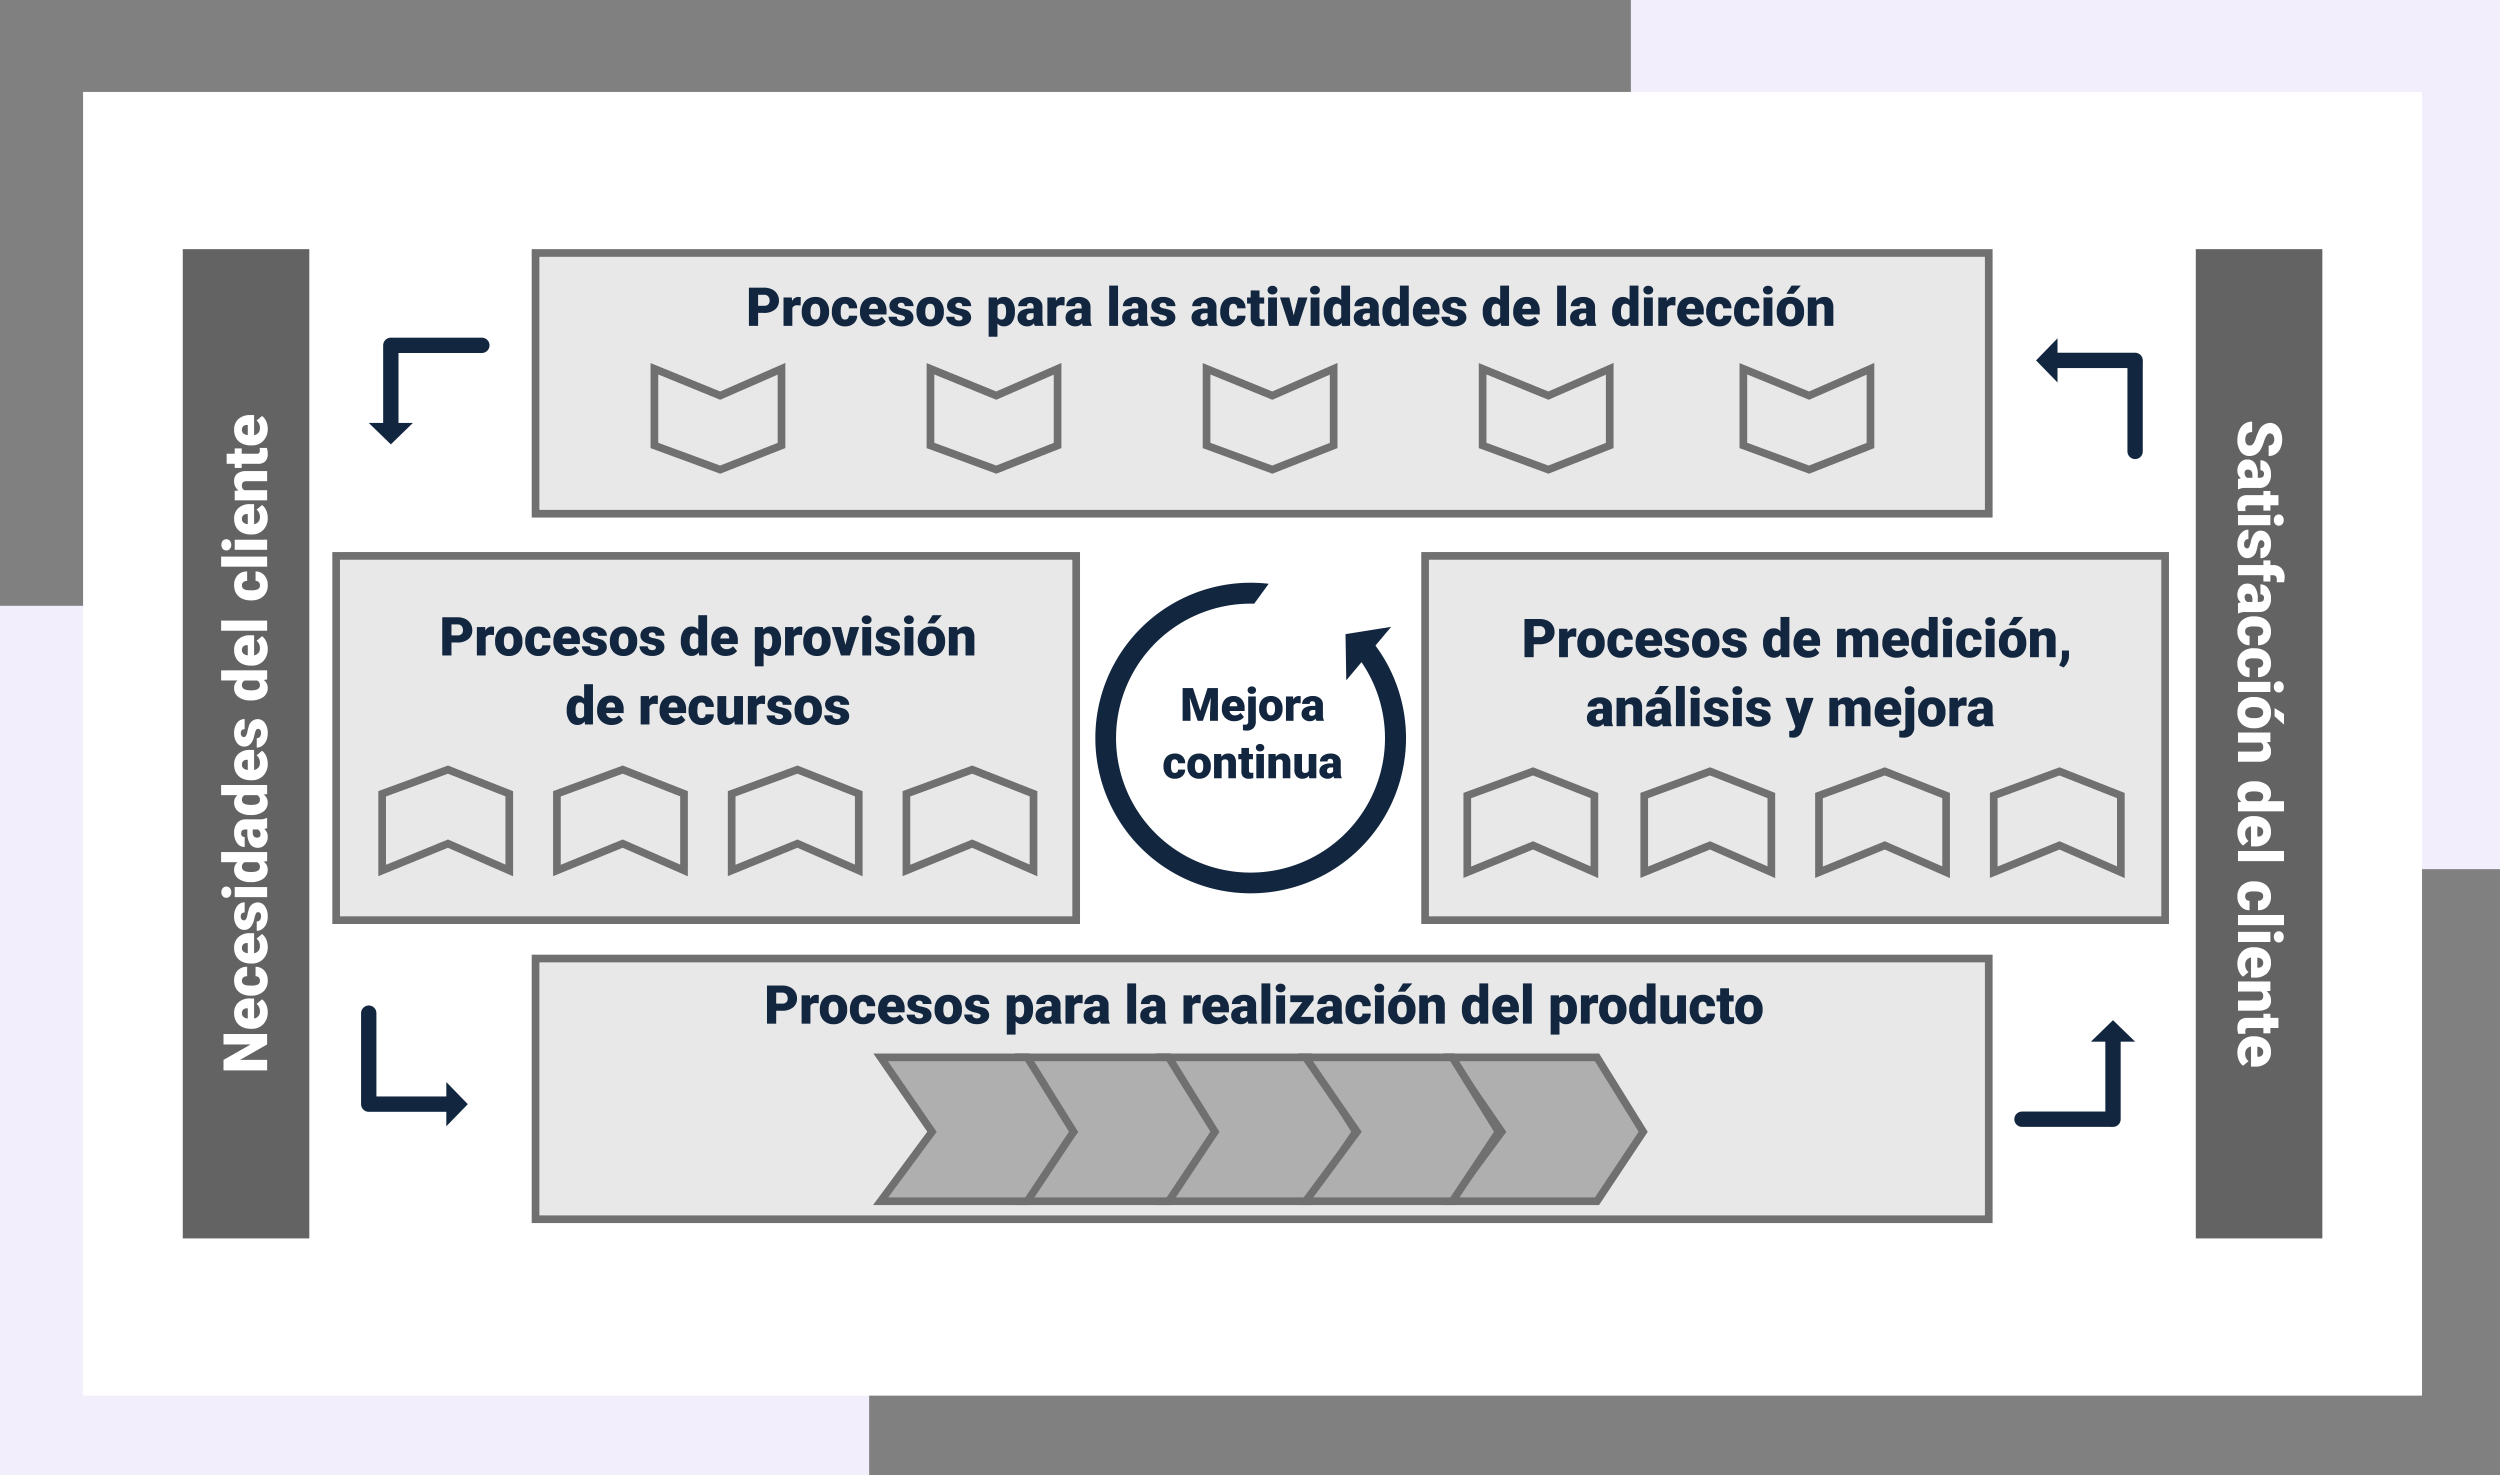 <svg xmlns="http://www.w3.org/2000/svg" width="652" height="384.675" viewBox="0 0 652 384.675">
  <rect x="0" y="0" width="652" height="384.675" fill="#808080" stroke="none"/>
  <g id="Grupo_76146" data-name="Grupo 76146" transform="translate(-683.333 -1497.022)">
    <path id="Trazado_148255" data-name="Trazado 148255" d="M0,0H226.674V226.675H0Z" transform="translate(1108.659 1497.022)" fill="#f2eefc"/>
    <path id="Trazado_148256" data-name="Trazado 148256" d="M0,0H226.674V226.675H0Z" transform="translate(683.333 1655.022)" fill="#f2eefc"/>
    <path id="Trazado_148257" data-name="Trazado 148257" d="M0,0H610V340H0Z" transform="translate(705 1521)" fill="#fff"/>
    <g id="Trazado_148258" data-name="Trazado 148258" transform="translate(822 1562)" fill="#e8e8e8">
      <path d="M 380 69 L 1 69 L 1 1 L 380 1 L 380 69 Z" stroke="none"/>
      <path d="M 2 2 L 2 68 L 379 68 L 379 2 L 2 2 M 0 0 L 381 0 L 381 70 L 0 70 L 0 0 Z" stroke="none" fill="#707070"/>
    </g>
    <g id="Trazado_148259" data-name="Trazado 148259" transform="translate(822 1746)" fill="#e8e8e8">
      <path d="M 380 69 L 1 69 L 1 1 L 380 1 L 380 69 Z" stroke="none"/>
      <path d="M 2 2 L 2 68 L 379 68 L 379 2 L 2 2 M 0 0 L 381 0 L 381 70 L 0 70 L 0 0 Z" stroke="none" fill="#707070"/>
    </g>
    <g id="Trazado_148260" data-name="Trazado 148260" transform="translate(770 1641)" fill="#e8e8e8">
      <path d="M 194 96 L 1 96 L 1 1 L 194 1 L 194 96 Z" stroke="none"/>
      <path d="M 2 2 L 2 95 L 193 95 L 193 2 L 2 2 M 0 0 L 195 0 L 195 97 L 0 97 L 0 0 Z" stroke="none" fill="#707070"/>
    </g>
    <g id="Trazado_148261" data-name="Trazado 148261" transform="translate(1054 1641)" fill="#e8e8e8">
      <path d="M 194 96 L 1 96 L 1 1 L 194 1 L 194 96 Z" stroke="none"/>
      <path d="M 2 2 L 2 95 L 193 95 L 193 2 L 2 2 M 0 0 L 195 0 L 195 97 L 0 97 L 0 0 Z" stroke="none" fill="#707070"/>
    </g>
    <path id="Trazado_148262" data-name="Trazado 148262" d="M0,0H33V258H0Z" transform="translate(731 1562)" fill="#636363"/>
    <path id="Trazado_148263" data-name="Trazado 148263" d="M0,0H33V258H0Z" transform="translate(1256 1562)" fill="#636363"/>
    <path id="Trazado_148264" data-name="Trazado 148264" d="M-75.684,0H-78.41l-4.031-7.078V0h-2.742V-11.375h2.742L-78.418-4.3v-7.078h2.734Zm5.7.156A4.345,4.345,0,0,1-73.129-1a4.006,4.006,0,0,1-1.2-3.02v-.219a5.191,5.191,0,0,1,.48-2.289,3.516,3.516,0,0,1,1.4-1.535,4.233,4.233,0,0,1,2.188-.543A3.659,3.659,0,0,1-67.449-7.5a4.344,4.344,0,0,1,1.031,3.082V-3.4h-5.234a1.9,1.9,0,0,0,.617,1.117,1.836,1.836,0,0,0,1.234.406,2.366,2.366,0,0,0,1.953-.875l1.2,1.422A3.363,3.363,0,0,1-68.039-.246,4.713,4.713,0,0,1-69.98.156Zm-.3-6.734q-1.156,0-1.375,1.531H-69v-.2a1.3,1.3,0,0,0-.32-.98A1.275,1.275,0,0,0-70.277-6.578Zm8.492,4.7a1.171,1.171,0,0,0,.859-.3,1.1,1.1,0,0,0,.3-.84h2.469a2.922,2.922,0,0,1-1,2.281,3.705,3.705,0,0,1-2.566.891A3.751,3.751,0,0,1-64.629-1a4.556,4.556,0,0,1-1.062-3.2v-.109a5.149,5.149,0,0,1,.473-2.262,3.441,3.441,0,0,1,1.363-1.508,4.065,4.065,0,0,1,2.109-.527,3.658,3.658,0,0,1,2.617.914,3.242,3.242,0,0,1,.969,2.477h-2.469a1.445,1.445,0,0,0-.32-1.008,1.106,1.106,0,0,0-.859-.352q-1.023,0-1.2,1.3a9.206,9.206,0,0,0-.055,1.141,3.616,3.616,0,0,0,.3,1.766A1.055,1.055,0,0,0-61.785-1.875ZM-52.957.156A4.345,4.345,0,0,1-56.105-1a4.006,4.006,0,0,1-1.2-3.02v-.219a5.191,5.191,0,0,1,.48-2.289,3.516,3.516,0,0,1,1.4-1.535,4.233,4.233,0,0,1,2.188-.543A3.659,3.659,0,0,1-50.426-7.5a4.344,4.344,0,0,1,1.031,3.082V-3.4h-5.234a1.9,1.9,0,0,0,.617,1.117,1.836,1.836,0,0,0,1.234.406,2.366,2.366,0,0,0,1.953-.875l1.2,1.422A3.363,3.363,0,0,1-51.016-.246,4.713,4.713,0,0,1-52.957.156Zm-.3-6.734q-1.156,0-1.375,1.531h2.656v-.2a1.3,1.3,0,0,0-.32-.98A1.275,1.275,0,0,0-53.254-6.578Zm9.344,4.2a.608.608,0,0,0-.352-.539A5.348,5.348,0,0,0-45.6-3.336a6.092,6.092,0,0,1-1.625-.574,2.722,2.722,0,0,1-.977-.863,2.061,2.061,0,0,1-.336-1.164,2.336,2.336,0,0,1,.961-1.918,3.958,3.958,0,0,1,2.516-.754,4.386,4.386,0,0,1,2.688.758,2.37,2.37,0,0,1,1.016,1.992H-44q0-1.016-1.07-1.016a1.061,1.061,0,0,0-.7.23.714.714,0,0,0-.281.574.655.655,0,0,0,.344.57,3.248,3.248,0,0,0,1.1.359,9.485,9.485,0,0,1,1.324.336,2.406,2.406,0,0,1,1.906,2.352A2.214,2.214,0,0,1-42.4-.57a4.505,4.505,0,0,1-2.66.727A4.6,4.6,0,0,1-47-.234,3.24,3.24,0,0,1-48.324-1.3,2.406,2.406,0,0,1-48.8-2.711h2.461a1.017,1.017,0,0,0,.391.855,1.607,1.607,0,0,0,.961.27A1.264,1.264,0,0,0-44.18-1.8.7.7,0,0,0-43.91-2.375ZM-37.363,0H-40V-8.453h2.641Zm-2.8-10.641a1.186,1.186,0,0,1,.406-.927A1.527,1.527,0,0,1-38.7-11.93a1.527,1.527,0,0,1,1.055.362,1.186,1.186,0,0,1,.406.927,1.186,1.186,0,0,1-.406.927,1.527,1.527,0,0,1-1.055.362,1.527,1.527,0,0,1-1.055-.362A1.186,1.186,0,0,1-40.16-10.641Zm4.086,6.352a5.164,5.164,0,0,1,.867-3.164,2.854,2.854,0,0,1,2.422-1.156,2.428,2.428,0,0,1,1.906.891V-12h2.641V0h-2.367l-.133-.906A2.493,2.493,0,0,1-32.8.156,2.849,2.849,0,0,1-35.191-1,5.327,5.327,0,0,1-36.074-4.289Zm2.633.164q0,2.25,1.313,2.25a1.3,1.3,0,0,0,1.25-.734V-5.828a1.261,1.261,0,0,0-1.234-.75q-1.219,0-1.32,1.969ZM-21.98,0a2.973,2.973,0,0,1-.25-.758,2.448,2.448,0,0,1-2.031.914,3,3,0,0,1-2.031-.723,2.3,2.3,0,0,1-.836-1.816,2.364,2.364,0,0,1,1.016-2.078,5.174,5.174,0,0,1,2.953-.7h.813v-.448q0-1.17-1.008-1.17a.824.824,0,0,0-.937.926h-2.633a2.36,2.36,0,0,1,1.043-1.99,4.383,4.383,0,0,1,2.66-.765,3.843,3.843,0,0,1,2.555.789,2.743,2.743,0,0,1,.961,2.164v3.742a3.832,3.832,0,0,0,.359,1.781V0Zm-1.648-1.719a1.469,1.469,0,0,0,.816-.211,1.322,1.322,0,0,0,.465-.477V-3.758h-.766q-1.375,0-1.375,1.234a.754.754,0,0,0,.242.582A.876.876,0,0,0-23.629-1.719Zm5.047-2.57a5.164,5.164,0,0,1,.867-3.164,2.854,2.854,0,0,1,2.422-1.156,2.428,2.428,0,0,1,1.906.891V-12h2.641V0h-2.367l-.133-.906A2.493,2.493,0,0,1-15.309.156,2.849,2.849,0,0,1-17.7-1,5.327,5.327,0,0,1-18.582-4.289Zm2.633.164q0,2.25,1.313,2.25a1.3,1.3,0,0,0,1.25-.734V-5.828a1.261,1.261,0,0,0-1.234-.75q-1.219,0-1.32,1.969ZM-5.16.156A4.345,4.345,0,0,1-8.309-1a4.006,4.006,0,0,1-1.2-3.02v-.219a5.191,5.191,0,0,1,.48-2.289,3.516,3.516,0,0,1,1.4-1.535,4.233,4.233,0,0,1,2.188-.543A3.659,3.659,0,0,1-2.629-7.5,4.344,4.344,0,0,1-1.6-4.422V-3.4H-6.832a1.9,1.9,0,0,0,.617,1.117,1.836,1.836,0,0,0,1.234.406A2.366,2.366,0,0,0-3.027-2.75l1.2,1.422A3.363,3.363,0,0,1-3.219-.246,4.713,4.713,0,0,1-5.16.156Zm-.3-6.734q-1.156,0-1.375,1.531h2.656v-.2a1.3,1.3,0,0,0-.32-.98A1.275,1.275,0,0,0-5.457-6.578Zm9.344,4.2a.608.608,0,0,0-.352-.539A5.348,5.348,0,0,0,2.2-3.336,6.092,6.092,0,0,1,.574-3.91,2.722,2.722,0,0,1-.4-4.773,2.061,2.061,0,0,1-.738-5.937,2.336,2.336,0,0,1,.223-7.855a3.958,3.958,0,0,1,2.516-.754,4.386,4.386,0,0,1,2.688.758A2.37,2.37,0,0,1,6.441-5.859H3.8q0-1.016-1.07-1.016a1.061,1.061,0,0,0-.7.23.714.714,0,0,0-.281.574A.655.655,0,0,0,2.1-5.5a3.248,3.248,0,0,0,1.1.359A9.485,9.485,0,0,1,4.52-4.8,2.406,2.406,0,0,1,6.426-2.453,2.214,2.214,0,0,1,5.4-.57a4.505,4.505,0,0,1-2.66.727A4.6,4.6,0,0,1,.8-.234,3.24,3.24,0,0,1-.527-1.3,2.406,2.406,0,0,1-1-2.711H1.457a1.017,1.017,0,0,0,.391.855,1.607,1.607,0,0,0,.961.27A1.264,1.264,0,0,0,3.617-1.8.7.7,0,0,0,3.887-2.375Zm7.422-1.914a5.164,5.164,0,0,1,.867-3.164A2.854,2.854,0,0,1,14.6-8.609a2.428,2.428,0,0,1,1.906.891V-12h2.641V0H16.777l-.133-.906A2.493,2.493,0,0,1,14.582.156,2.849,2.849,0,0,1,12.191-1,5.327,5.327,0,0,1,11.309-4.289Zm2.633.164q0,2.25,1.313,2.25a1.3,1.3,0,0,0,1.25-.734V-5.828a1.261,1.261,0,0,0-1.234-.75q-1.219,0-1.32,1.969ZM24.73.156A4.345,4.345,0,0,1,21.582-1a4.006,4.006,0,0,1-1.2-3.02v-.219a5.191,5.191,0,0,1,.48-2.289,3.516,3.516,0,0,1,1.4-1.535,4.233,4.233,0,0,1,2.188-.543A3.659,3.659,0,0,1,27.262-7.5a4.344,4.344,0,0,1,1.031,3.082V-3.4H23.059a1.9,1.9,0,0,0,.617,1.117,1.836,1.836,0,0,0,1.234.406,2.366,2.366,0,0,0,1.953-.875l1.2,1.422A3.363,3.363,0,0,1,26.672-.246,4.713,4.713,0,0,1,24.73.156Zm-.3-6.734q-1.156,0-1.375,1.531h2.656v-.2a1.3,1.3,0,0,0-.32-.98A1.275,1.275,0,0,0,24.434-6.578ZM32.129,0H29.488V-12h2.641Zm9.18-1.875a1.171,1.171,0,0,0,.859-.3,1.1,1.1,0,0,0,.3-.84h2.469a2.922,2.922,0,0,1-1,2.281,3.705,3.705,0,0,1-2.566.891A3.751,3.751,0,0,1,38.465-1,4.556,4.556,0,0,1,37.4-4.2v-.109a5.149,5.149,0,0,1,.473-2.262,3.441,3.441,0,0,1,1.363-1.508,4.065,4.065,0,0,1,2.109-.527,3.658,3.658,0,0,1,2.617.914,3.242,3.242,0,0,1,.969,2.477H42.465a1.445,1.445,0,0,0-.32-1.008,1.106,1.106,0,0,0-.859-.352q-1.023,0-1.2,1.3a9.206,9.206,0,0,0-.055,1.141,3.616,3.616,0,0,0,.3,1.766A1.055,1.055,0,0,0,41.309-1.875ZM48.824,0H46.184V-12h2.641Zm4.4,0H50.582V-8.453h2.641Zm-2.8-10.641a1.186,1.186,0,0,1,.406-.927,1.527,1.527,0,0,1,1.055-.362,1.527,1.527,0,0,1,1.055.362,1.186,1.186,0,0,1,.406.927,1.186,1.186,0,0,1-.406.927,1.527,1.527,0,0,1-1.055.362,1.527,1.527,0,0,1-1.055-.362A1.186,1.186,0,0,1,50.426-10.641ZM58.934.156A4.345,4.345,0,0,1,55.785-1a4.006,4.006,0,0,1-1.2-3.02v-.219a5.191,5.191,0,0,1,.48-2.289,3.516,3.516,0,0,1,1.4-1.535,4.233,4.233,0,0,1,2.188-.543A3.659,3.659,0,0,1,61.465-7.5,4.344,4.344,0,0,1,62.5-4.422V-3.4H57.262a1.9,1.9,0,0,0,.617,1.117,1.836,1.836,0,0,0,1.234.406,2.366,2.366,0,0,0,1.953-.875l1.2,1.422A3.363,3.363,0,0,1,60.875-.246,4.713,4.713,0,0,1,58.934.156Zm-.3-6.734q-1.156,0-1.375,1.531h2.656v-.2a1.3,1.3,0,0,0-.32-.98A1.275,1.275,0,0,0,58.637-6.578Zm7.336-1.875.086.992a2.867,2.867,0,0,1,2.414-1.148,2.412,2.412,0,0,1,1.973.789,3.757,3.757,0,0,1,.676,2.375V0H68.48V-5.336a1.426,1.426,0,0,0-.258-.941,1.193,1.193,0,0,0-.937-.3,1.256,1.256,0,0,0-1.148.609V0H63.5V-8.453Zm9.672-2.1v2.1h1.391v1.828H75.645v3.867a.987.987,0,0,0,.172.664.922.922,0,0,0,.68.188,3.862,3.862,0,0,0,.656-.047V-.07a4.859,4.859,0,0,1-1.484.227A2.758,2.758,0,0,1,73.66-.484a2.626,2.626,0,0,1-.648-1.945v-4.2H71.934V-8.453h1.078v-2.1ZM82.16.156A4.345,4.345,0,0,1,79.012-1a4.006,4.006,0,0,1-1.2-3.02v-.219a5.191,5.191,0,0,1,.48-2.289,3.516,3.516,0,0,1,1.4-1.535,4.233,4.233,0,0,1,2.188-.543A3.659,3.659,0,0,1,84.691-7.5a4.344,4.344,0,0,1,1.031,3.082V-3.4H80.488a1.9,1.9,0,0,0,.617,1.117,1.836,1.836,0,0,0,1.234.406,2.366,2.366,0,0,0,1.953-.875l1.2,1.422A3.363,3.363,0,0,1,84.1-.246,4.713,4.713,0,0,1,82.16.156Zm-.3-6.734q-1.156,0-1.375,1.531h2.656v-.2a1.3,1.3,0,0,0-.32-.98A1.275,1.275,0,0,0,81.863-6.578Z" transform="translate(753 1691) rotate(-90)" fill="#fff"/>
    <path id="Trazado_148265" data-name="Trazado 148265" d="M-77.793-3.023a1.127,1.127,0,0,0-.426-.937,5.292,5.292,0,0,0-1.5-.7,14.353,14.353,0,0,1-1.75-.7,3.314,3.314,0,0,1-2.211-2.984A2.676,2.676,0,0,1-83.125-10a3.562,3.562,0,0,1,1.559-1.125,6.065,6.065,0,0,1,2.266-.4,5.305,5.305,0,0,1,2.2.438A3.482,3.482,0,0,1-75.59-9.848,3.254,3.254,0,0,1-75.051-8h-2.734a1.375,1.375,0,0,0-.426-1.078,1.66,1.66,0,0,0-1.152-.383,1.872,1.872,0,0,0-1.16.324,1,1,0,0,0-.426.824,1,1,0,0,0,.469.793,5.911,5.911,0,0,0,1.648.734,10.1,10.1,0,0,1,1.938.816,3.256,3.256,0,0,1,1.844,2.93A2.778,2.778,0,0,1-76.176-.7a5,5,0,0,1-3.086.852,6.122,6.122,0,0,1-2.5-.5A3.775,3.775,0,0,1-83.453-1.7a3.542,3.542,0,0,1-.566-1.988h2.75A1.745,1.745,0,0,0-80.8-2.34a2.234,2.234,0,0,0,1.535.434A1.765,1.765,0,0,0-78.187-2.2.967.967,0,0,0-77.793-3.023ZM-69,0a2.973,2.973,0,0,1-.25-.758,2.448,2.448,0,0,1-2.031.914,3,3,0,0,1-2.031-.723,2.3,2.3,0,0,1-.836-1.816,2.364,2.364,0,0,1,1.016-2.078,5.174,5.174,0,0,1,2.953-.7h.813v-.448q0-1.17-1.008-1.17a.824.824,0,0,0-.937.926h-2.633a2.36,2.36,0,0,1,1.043-1.99,4.383,4.383,0,0,1,2.66-.765,3.843,3.843,0,0,1,2.555.789,2.743,2.743,0,0,1,.961,2.164v3.742a3.832,3.832,0,0,0,.359,1.781V0Zm-1.648-1.719a1.469,1.469,0,0,0,.816-.211,1.322,1.322,0,0,0,.465-.477V-3.758h-.766q-1.375,0-1.375,1.234a.754.754,0,0,0,.242.582A.876.876,0,0,0-70.652-1.719Zm8.445-8.836v2.1h1.391v1.828h-1.391v3.867a.987.987,0,0,0,.172.664.922.922,0,0,0,.68.188,3.862,3.862,0,0,0,.656-.047V-.07a4.859,4.859,0,0,1-1.484.227,2.758,2.758,0,0,1-2.008-.641A2.626,2.626,0,0,1-64.84-2.43v-4.2h-1.078V-8.453h1.078v-2.1ZM-57,0h-2.641V-8.453H-57Zm-2.8-10.641a1.186,1.186,0,0,1,.406-.927,1.527,1.527,0,0,1,1.055-.362,1.527,1.527,0,0,1,1.055.362,1.186,1.186,0,0,1,.406.927,1.186,1.186,0,0,1-.406.927,1.527,1.527,0,0,1-1.055.362,1.527,1.527,0,0,1-1.055-.362A1.186,1.186,0,0,1-59.8-10.641Zm8.844,8.266a.608.608,0,0,0-.352-.539,5.348,5.348,0,0,0-1.336-.422A6.092,6.092,0,0,1-54.27-3.91a2.722,2.722,0,0,1-.977-.863,2.061,2.061,0,0,1-.336-1.164,2.336,2.336,0,0,1,.961-1.918,3.958,3.958,0,0,1,2.516-.754,4.386,4.386,0,0,1,2.688.758A2.37,2.37,0,0,1-48.4-5.859h-2.641q0-1.016-1.07-1.016a1.061,1.061,0,0,0-.7.23.714.714,0,0,0-.281.574.655.655,0,0,0,.344.57,3.248,3.248,0,0,0,1.1.359,9.485,9.485,0,0,1,1.324.336,2.406,2.406,0,0,1,1.906,2.352A2.214,2.214,0,0,1-49.445-.57a4.505,4.505,0,0,1-2.66.727,4.6,4.6,0,0,1-1.937-.391A3.24,3.24,0,0,1-55.371-1.3a2.406,2.406,0,0,1-.477-1.414h2.461A1.017,1.017,0,0,0-53-1.855a1.607,1.607,0,0,0,.961.27,1.264,1.264,0,0,0,.809-.219A.7.7,0,0,0-50.957-2.375ZM-46.605,0V-6.625h-1.227V-8.453h1.227v-.672a2.921,2.921,0,0,1,.852-2.242,3.364,3.364,0,0,1,2.391-.8A5.235,5.235,0,0,1-42.129-12l.008,1.938a2.4,2.4,0,0,0-.648-.07q-1.2,0-1.2,1.031v.648h1.648v1.828h-1.648V0Zm9.977,0a2.973,2.973,0,0,1-.25-.758A2.448,2.448,0,0,1-38.91.156a3,3,0,0,1-2.031-.723,2.3,2.3,0,0,1-.836-1.816,2.364,2.364,0,0,1,1.016-2.078,5.174,5.174,0,0,1,2.953-.7H-37v-.448q0-1.17-1.008-1.17a.824.824,0,0,0-.937.926h-2.633a2.36,2.36,0,0,1,1.043-1.99,4.383,4.383,0,0,1,2.66-.765,3.843,3.843,0,0,1,2.555.789,2.743,2.743,0,0,1,.961,2.164v3.742A3.832,3.832,0,0,0-34-.133V0Zm-1.648-1.719a1.469,1.469,0,0,0,.816-.211A1.322,1.322,0,0,0-37-2.406V-3.758h-.766q-1.375,0-1.375,1.234a.754.754,0,0,0,.242.582A.876.876,0,0,0-38.277-1.719Zm8.953-.156a1.171,1.171,0,0,0,.859-.3,1.1,1.1,0,0,0,.3-.84H-25.7a2.922,2.922,0,0,1-1,2.281,3.705,3.705,0,0,1-2.566.891A3.751,3.751,0,0,1-32.168-1,4.556,4.556,0,0,1-33.23-4.2v-.109a5.149,5.149,0,0,1,.473-2.262,3.441,3.441,0,0,1,1.363-1.508,4.065,4.065,0,0,1,2.109-.527,3.658,3.658,0,0,1,2.617.914A3.242,3.242,0,0,1-25.7-5.219h-2.469a1.445,1.445,0,0,0-.32-1.008,1.106,1.106,0,0,0-.859-.352q-1.023,0-1.2,1.3A9.206,9.206,0,0,0-30.6-4.133a3.616,3.616,0,0,0,.3,1.766A1.055,1.055,0,0,0-29.324-1.875Zm8.313,0a1.171,1.171,0,0,0,.859-.3,1.1,1.1,0,0,0,.3-.84h2.469a2.922,2.922,0,0,1-1,2.281,3.705,3.705,0,0,1-2.566.891A3.751,3.751,0,0,1-23.855-1a4.556,4.556,0,0,1-1.062-3.2v-.109a5.149,5.149,0,0,1,.473-2.262,3.441,3.441,0,0,1,1.363-1.508,4.065,4.065,0,0,1,2.109-.527,3.658,3.658,0,0,1,2.617.914,3.242,3.242,0,0,1,.969,2.477h-2.469a1.445,1.445,0,0,0-.32-1.008,1.106,1.106,0,0,0-.859-.352q-1.023,0-1.2,1.3a9.206,9.206,0,0,0-.055,1.141,3.616,3.616,0,0,0,.3,1.766A1.055,1.055,0,0,0-21.012-1.875ZM-13.5,0h-2.641V-8.453H-13.5Zm-2.8-10.641a1.186,1.186,0,0,1,.406-.927,1.527,1.527,0,0,1,1.055-.362,1.527,1.527,0,0,1,1.055.362,1.186,1.186,0,0,1,.406.927,1.186,1.186,0,0,1-.406.927,1.527,1.527,0,0,1-1.055.362,1.527,1.527,0,0,1-1.055-.362A1.186,1.186,0,0,1-16.293-10.641ZM-12.207-4.3a4.989,4.989,0,0,1,.492-2.254A3.52,3.52,0,0,1-10.3-8.078a4.259,4.259,0,0,1,2.164-.531A3.887,3.887,0,0,1-5.145-7.434a4.512,4.512,0,0,1,1.094,3.2v.094A4.378,4.378,0,0,1-5.148-1,3.9,3.9,0,0,1-8.121.156a3.942,3.942,0,0,1-2.9-1.082A4.232,4.232,0,0,1-12.2-3.859Zm2.633.164a3.145,3.145,0,0,0,.367,1.719,1.223,1.223,0,0,0,1.086.547q1.406,0,1.438-2.164V-4.3q0-2.273-1.453-2.273-1.32,0-1.43,1.961ZM-7.777-12H-5L-7.168-9.547l-2.148,0Zm7.3,3.547.086.992A2.867,2.867,0,0,1,2.027-8.609,2.412,2.412,0,0,1,4-7.82a3.757,3.757,0,0,1,.676,2.375V0H2.035V-5.336a1.426,1.426,0,0,0-.258-.941,1.193,1.193,0,0,0-.937-.3,1.256,1.256,0,0,0-1.148.609V0H-2.941V-8.453ZM9.785-4.289a5.164,5.164,0,0,1,.867-3.164,2.854,2.854,0,0,1,2.422-1.156,2.428,2.428,0,0,1,1.906.891V-12h2.641V0H15.254l-.133-.906A2.493,2.493,0,0,1,13.059.156,2.849,2.849,0,0,1,10.668-1,5.327,5.327,0,0,1,9.785-4.289Zm2.633.164q0,2.25,1.313,2.25a1.3,1.3,0,0,0,1.25-.734V-5.828a1.261,1.261,0,0,0-1.234-.75q-1.219,0-1.32,1.969ZM23.207.156A4.345,4.345,0,0,1,20.059-1a4.006,4.006,0,0,1-1.2-3.02v-.219a5.191,5.191,0,0,1,.48-2.289,3.516,3.516,0,0,1,1.4-1.535,4.233,4.233,0,0,1,2.188-.543A3.659,3.659,0,0,1,25.738-7.5,4.344,4.344,0,0,1,26.77-4.422V-3.4H21.535a1.9,1.9,0,0,0,.617,1.117,1.836,1.836,0,0,0,1.234.406A2.366,2.366,0,0,0,25.34-2.75l1.2,1.422A3.363,3.363,0,0,1,25.148-.246,4.713,4.713,0,0,1,23.207.156Zm-.3-6.734q-1.156,0-1.375,1.531h2.656v-.2a1.3,1.3,0,0,0-.32-.98A1.275,1.275,0,0,0,22.91-6.578ZM30.605,0H27.965V-12h2.641Zm9.18-1.875a1.171,1.171,0,0,0,.859-.3,1.1,1.1,0,0,0,.3-.84H43.41a2.922,2.922,0,0,1-1,2.281,3.705,3.705,0,0,1-2.566.891A3.751,3.751,0,0,1,36.941-1a4.556,4.556,0,0,1-1.062-3.2v-.109a5.149,5.149,0,0,1,.473-2.262,3.441,3.441,0,0,1,1.363-1.508,4.065,4.065,0,0,1,2.109-.527,3.658,3.658,0,0,1,2.617.914,3.242,3.242,0,0,1,.969,2.477H40.941a1.445,1.445,0,0,0-.32-1.008,1.106,1.106,0,0,0-.859-.352q-1.023,0-1.2,1.3a9.206,9.206,0,0,0-.055,1.141,3.616,3.616,0,0,0,.3,1.766A1.055,1.055,0,0,0,39.785-1.875ZM47.3,0H44.66V-12H47.3Zm4.4,0H49.059V-8.453H51.7ZM48.9-10.641a1.186,1.186,0,0,1,.406-.927,1.527,1.527,0,0,1,1.055-.362,1.527,1.527,0,0,1,1.055.362,1.186,1.186,0,0,1,.406.927,1.186,1.186,0,0,1-.406.927,1.527,1.527,0,0,1-1.055.362,1.527,1.527,0,0,1-1.055-.362A1.186,1.186,0,0,1,48.9-10.641ZM57.41.156A4.345,4.345,0,0,1,54.262-1a4.006,4.006,0,0,1-1.2-3.02v-.219a5.191,5.191,0,0,1,.48-2.289,3.516,3.516,0,0,1,1.4-1.535,4.233,4.233,0,0,1,2.188-.543A3.659,3.659,0,0,1,59.941-7.5a4.344,4.344,0,0,1,1.031,3.082V-3.4H55.738a1.9,1.9,0,0,0,.617,1.117,1.836,1.836,0,0,0,1.234.406,2.366,2.366,0,0,0,1.953-.875l1.2,1.422A3.363,3.363,0,0,1,59.352-.246,4.713,4.713,0,0,1,57.41.156Zm-.3-6.734q-1.156,0-1.375,1.531h2.656v-.2a1.3,1.3,0,0,0-.32-.98A1.275,1.275,0,0,0,57.113-6.578Zm7.336-1.875.086.992a2.867,2.867,0,0,1,2.414-1.148,2.412,2.412,0,0,1,1.973.789A3.757,3.757,0,0,1,69.6-5.445V0H66.957V-5.336a1.426,1.426,0,0,0-.258-.941,1.193,1.193,0,0,0-.937-.3,1.256,1.256,0,0,0-1.148.609V0H61.98V-8.453Zm9.672-2.1v2.1h1.391v1.828H74.121v3.867a.987.987,0,0,0,.172.664.922.922,0,0,0,.68.188,3.862,3.862,0,0,0,.656-.047V-.07a4.859,4.859,0,0,1-1.484.227,2.758,2.758,0,0,1-2.008-.641,2.626,2.626,0,0,1-.648-1.945v-4.2H70.41V-8.453h1.078v-2.1ZM80.637.156A4.345,4.345,0,0,1,77.488-1a4.006,4.006,0,0,1-1.2-3.02v-.219a5.191,5.191,0,0,1,.48-2.289,3.516,3.516,0,0,1,1.4-1.535,4.233,4.233,0,0,1,2.188-.543A3.659,3.659,0,0,1,83.168-7.5,4.344,4.344,0,0,1,84.2-4.422V-3.4H78.965a1.9,1.9,0,0,0,.617,1.117,1.836,1.836,0,0,0,1.234.406A2.366,2.366,0,0,0,82.77-2.75l1.2,1.422A3.363,3.363,0,0,1,82.578-.246,4.713,4.713,0,0,1,80.637.156Zm-.3-6.734q-1.156,0-1.375,1.531h2.656v-.2a1.3,1.3,0,0,0-.32-.98A1.275,1.275,0,0,0,80.34-6.578Z" transform="translate(1267 1691) rotate(90)" fill="#fff"/>
    <path id="Trazado_148266" data-name="Trazado 148266" d="M-138.951-3.377V0h-2.4V-9.953h3.972a4.626,4.626,0,0,1,2.02.42,3.168,3.168,0,0,1,1.36,1.2,3.267,3.267,0,0,1,.482,1.76,2.88,2.88,0,0,1-1.042,2.328,4.326,4.326,0,0,1-2.861.872Zm0-1.853h1.572a1.483,1.483,0,0,0,1.063-.349,1.3,1.3,0,0,0,.366-.984,1.6,1.6,0,0,0-.376-1.114,1.331,1.331,0,0,0-1.025-.424h-1.6Zm11.081-.082-.759-.055a1.363,1.363,0,0,0-1.395.684V0h-2.3V-7.4h2.16l.075.95a1.784,1.784,0,0,1,1.62-1.087,2.247,2.247,0,0,1,.643.082Zm.294,1.545a4.366,4.366,0,0,1,.431-1.972,3.08,3.08,0,0,1,1.237-1.33,3.726,3.726,0,0,1,1.894-.465A3.4,3.4,0,0,1-121.4-6.5a3.948,3.948,0,0,1,.957,2.8v.082a3.83,3.83,0,0,1-.96,2.745A3.41,3.41,0,0,1-124,.137a3.449,3.449,0,0,1-2.536-.947,3.7,3.7,0,0,1-1.032-2.567Zm2.3.144a2.752,2.752,0,0,0,.321,1.5,1.07,1.07,0,0,0,.95.479q1.23,0,1.258-1.894v-.232q0-1.989-1.271-1.989-1.155,0-1.251,1.716Zm8.976,1.982a1.025,1.025,0,0,0,.752-.263.965.965,0,0,0,.26-.735h2.16a2.557,2.557,0,0,1-.872,2,3.242,3.242,0,0,1-2.246.779,3.282,3.282,0,0,1-2.543-1.012,3.986,3.986,0,0,1-.93-2.8v-.1a4.505,4.505,0,0,1,.414-1.979,3.011,3.011,0,0,1,1.193-1.319,3.557,3.557,0,0,1,1.846-.461,3.2,3.2,0,0,1,2.29.8,2.837,2.837,0,0,1,.848,2.167h-2.16a1.265,1.265,0,0,0-.28-.882.967.967,0,0,0-.752-.308q-.9,0-1.046,1.142a8.056,8.056,0,0,0-.048,1,3.164,3.164,0,0,0,.267,1.545A.923.923,0,0,0-116.3-1.641Zm7.725,1.777a3.8,3.8,0,0,1-2.755-1.015,3.506,3.506,0,0,1-1.053-2.642v-.191a4.542,4.542,0,0,1,.42-2,3.076,3.076,0,0,1,1.227-1.343,3.7,3.7,0,0,1,1.914-.475,3.2,3.2,0,0,1,2.461.967,3.8,3.8,0,0,1,.9,2.7v.9h-4.58a1.66,1.66,0,0,0,.54.978,1.607,1.607,0,0,0,1.08.355,2.07,2.07,0,0,0,1.709-.766l1.053,1.244a2.943,2.943,0,0,1-1.22.947A4.124,4.124,0,0,1-108.572.137Zm-.26-5.893q-1.012,0-1.2,1.34h2.324v-.178a1.141,1.141,0,0,0-.28-.858A1.115,1.115,0,0,0-108.832-5.756Zm8.176,3.678a.532.532,0,0,0-.308-.472,4.679,4.679,0,0,0-1.169-.369,5.33,5.33,0,0,1-1.422-.5,2.382,2.382,0,0,1-.854-.755A1.8,1.8,0,0,1-104.7-5.2a2.044,2.044,0,0,1,.841-1.678,3.464,3.464,0,0,1,2.2-.66,3.837,3.837,0,0,1,2.352.663,2.074,2.074,0,0,1,.889,1.743h-2.311q0-.889-.937-.889a.928.928,0,0,0-.608.2.624.624,0,0,0-.246.5.573.573,0,0,0,.3.5,2.842,2.842,0,0,0,.96.314A8.3,8.3,0,0,1-100.1-4.2a2.105,2.105,0,0,1,1.668,2.058,1.937,1.937,0,0,1-.9,1.647,3.942,3.942,0,0,1-2.328.636,4.023,4.023,0,0,1-1.7-.342,2.835,2.835,0,0,1-1.162-.93,2.105,2.105,0,0,1-.417-1.237h2.153a.89.89,0,0,0,.342.749,1.406,1.406,0,0,0,.841.236,1.106,1.106,0,0,0,.708-.191A.612.612,0,0,0-100.656-2.078Zm3.008-1.688a4.366,4.366,0,0,1,.431-1.972,3.08,3.08,0,0,1,1.237-1.33,3.726,3.726,0,0,1,1.894-.465A3.4,3.4,0,0,1-91.468-6.5a3.948,3.948,0,0,1,.957,2.8v.082a3.83,3.83,0,0,1-.96,2.745,3.41,3.41,0,0,1-2.6,1.015A3.449,3.449,0,0,1-96.609-.81a3.7,3.7,0,0,1-1.032-2.567Zm2.3.144a2.752,2.752,0,0,0,.321,1.5,1.07,1.07,0,0,0,.95.479q1.23,0,1.258-1.894v-.232q0-1.989-1.271-1.989-1.155,0-1.251,1.716Zm9.721,1.545a.532.532,0,0,0-.308-.472A4.679,4.679,0,0,0-87.1-2.919a5.33,5.33,0,0,1-1.422-.5,2.382,2.382,0,0,1-.854-.755A1.8,1.8,0,0,1-89.67-5.2a2.044,2.044,0,0,1,.841-1.678,3.464,3.464,0,0,1,2.2-.66,3.837,3.837,0,0,1,2.352.663,2.074,2.074,0,0,1,.889,1.743H-85.7q0-.889-.937-.889a.928.928,0,0,0-.608.2.624.624,0,0,0-.246.5.573.573,0,0,0,.3.5,2.842,2.842,0,0,0,.96.314A8.3,8.3,0,0,1-85.07-4.2,2.105,2.105,0,0,1-83.4-2.146,1.937,1.937,0,0,1-84.3-.5a3.942,3.942,0,0,1-2.328.636,4.023,4.023,0,0,1-1.7-.342,2.835,2.835,0,0,1-1.162-.93A2.105,2.105,0,0,1-89.9-2.372h2.153a.89.89,0,0,0,.342.749,1.406,1.406,0,0,0,.841.236,1.106,1.106,0,0,0,.708-.191A.612.612,0,0,0-85.624-2.078Zm13.651-1.565a4.46,4.46,0,0,1-.776,2.751,2.488,2.488,0,0,1-2.1,1.029,2.132,2.132,0,0,1-1.675-.745V2.844h-2.3V-7.4h2.153l.068.684a2.132,2.132,0,0,1,1.743-.82,2.508,2.508,0,0,1,2.126,1.008,4.515,4.515,0,0,1,.759,2.772Zm-2.3-.144q0-1.969-1.148-1.969a1.084,1.084,0,0,0-1.094.588v2.912a1.119,1.119,0,0,0,1.107.615q1.1,0,1.135-1.9ZM-66.791,0a2.6,2.6,0,0,1-.219-.663,2.142,2.142,0,0,1-1.777.8A2.624,2.624,0,0,1-70.564-.5,2.013,2.013,0,0,1-71.3-2.085,2.069,2.069,0,0,1-70.407-3.9a4.527,4.527,0,0,1,2.584-.615h.711V-4.91q0-1.023-.882-1.023a.721.721,0,0,0-.82.811h-2.3a2.065,2.065,0,0,1,.913-1.741,3.835,3.835,0,0,1,2.328-.669,3.363,3.363,0,0,1,2.235.69A2.4,2.4,0,0,1-64.8-4.949v3.274a3.353,3.353,0,0,0,.314,1.559V0Zm-1.442-1.5a1.285,1.285,0,0,0,.714-.185,1.157,1.157,0,0,0,.407-.417V-3.288h-.67q-1.2,0-1.2,1.08a.659.659,0,0,0,.212.509A.767.767,0,0,0-68.233-1.5Zm9.181-3.808-.759-.055a1.363,1.363,0,0,0-1.395.684V0h-2.3V-7.4h2.16l.075.95a1.784,1.784,0,0,1,1.62-1.087,2.247,2.247,0,0,1,.643.082ZM-54.26,0a2.6,2.6,0,0,1-.219-.663,2.142,2.142,0,0,1-1.777.8A2.624,2.624,0,0,1-58.034-.5a2.013,2.013,0,0,1-.731-1.589A2.069,2.069,0,0,1-57.876-3.9a4.527,4.527,0,0,1,2.584-.615h.711V-4.91q0-1.023-.882-1.023a.721.721,0,0,0-.82.811h-2.3a2.065,2.065,0,0,1,.913-1.741,3.835,3.835,0,0,1,2.328-.669,3.363,3.363,0,0,1,2.235.69,2.4,2.4,0,0,1,.841,1.894v3.274a3.353,3.353,0,0,0,.314,1.559V0ZM-55.7-1.5a1.285,1.285,0,0,0,.714-.185,1.157,1.157,0,0,0,.407-.417V-3.288h-.67q-1.2,0-1.2,1.08a.659.659,0,0,0,.212.509A.767.767,0,0,0-55.7-1.5ZM-45.08,0H-47.39V-10.5h2.311Zm5.585,0a2.6,2.6,0,0,1-.219-.663,2.142,2.142,0,0,1-1.777.8A2.624,2.624,0,0,1-43.268-.5,2.013,2.013,0,0,1-44-2.085,2.069,2.069,0,0,1-43.111-3.9a4.527,4.527,0,0,1,2.584-.615h.711V-4.91q0-1.023-.882-1.023a.721.721,0,0,0-.82.811h-2.3a2.065,2.065,0,0,1,.913-1.741,3.835,3.835,0,0,1,2.328-.669,3.363,3.363,0,0,1,2.235.69,2.4,2.4,0,0,1,.841,1.894v3.274a3.353,3.353,0,0,0,.314,1.559V0Zm-1.442-1.5a1.285,1.285,0,0,0,.714-.185,1.157,1.157,0,0,0,.407-.417V-3.288h-.67q-1.2,0-1.2,1.08a.659.659,0,0,0,.212.509A.767.767,0,0,0-40.937-1.5Zm8.579-.574a.532.532,0,0,0-.308-.472,4.679,4.679,0,0,0-1.169-.369,5.33,5.33,0,0,1-1.422-.5,2.382,2.382,0,0,1-.854-.755A1.8,1.8,0,0,1-36.4-5.2a2.044,2.044,0,0,1,.841-1.678,3.464,3.464,0,0,1,2.2-.66,3.837,3.837,0,0,1,2.352.663,2.074,2.074,0,0,1,.889,1.743h-2.311q0-.889-.937-.889a.928.928,0,0,0-.608.2.624.624,0,0,0-.246.5.573.573,0,0,0,.3.5,2.842,2.842,0,0,0,.96.314A8.3,8.3,0,0,1-31.8-4.2a2.105,2.105,0,0,1,1.668,2.058,1.937,1.937,0,0,1-.9,1.647,3.942,3.942,0,0,1-2.328.636,4.023,4.023,0,0,1-1.7-.342,2.835,2.835,0,0,1-1.162-.93,2.105,2.105,0,0,1-.417-1.237h2.153a.89.89,0,0,0,.342.749,1.406,1.406,0,0,0,.841.236,1.106,1.106,0,0,0,.708-.191A.612.612,0,0,0-32.358-2.078ZM-21.407,0a2.6,2.6,0,0,1-.219-.663,2.142,2.142,0,0,1-1.777.8A2.624,2.624,0,0,1-25.18-.5a2.013,2.013,0,0,1-.731-1.589A2.069,2.069,0,0,1-25.023-3.9a4.527,4.527,0,0,1,2.584-.615h.711V-4.91q0-1.023-.882-1.023a.721.721,0,0,0-.82.811h-2.3a2.065,2.065,0,0,1,.913-1.741,3.835,3.835,0,0,1,2.328-.669,3.363,3.363,0,0,1,2.235.69,2.4,2.4,0,0,1,.841,1.894v3.274A3.353,3.353,0,0,0-19.1-.116V0Zm-1.442-1.5a1.285,1.285,0,0,0,.714-.185,1.157,1.157,0,0,0,.407-.417V-3.288h-.67q-1.2,0-1.2,1.08a.659.659,0,0,0,.212.509A.767.767,0,0,0-22.849-1.5Zm7.834-.137a1.025,1.025,0,0,0,.752-.263A.965.965,0,0,0-14-2.639h2.16a2.557,2.557,0,0,1-.872,2A3.242,3.242,0,0,1-14.96.137,3.282,3.282,0,0,1-17.5-.875a3.986,3.986,0,0,1-.93-2.8v-.1a4.505,4.505,0,0,1,.414-1.979,3.011,3.011,0,0,1,1.193-1.319,3.557,3.557,0,0,1,1.846-.461,3.2,3.2,0,0,1,2.29.8,2.837,2.837,0,0,1,.848,2.167H-14a1.265,1.265,0,0,0-.28-.882.967.967,0,0,0-.752-.308q-.9,0-1.046,1.142a8.056,8.056,0,0,0-.048,1,3.164,3.164,0,0,0,.267,1.545A.923.923,0,0,0-15.015-1.641Zm6.829-7.595V-7.4h1.217v1.6H-8.186v3.384a.864.864,0,0,0,.15.581.807.807,0,0,0,.595.164,3.38,3.38,0,0,0,.574-.041V-.062a4.252,4.252,0,0,1-1.3.2A2.413,2.413,0,0,1-9.922-.424a2.3,2.3,0,0,1-.567-1.7V-5.8h-.943V-7.4h.943V-9.235ZM-3.633,0H-5.944V-7.4h2.311ZM-6.081-9.311a1.037,1.037,0,0,1,.355-.812,1.336,1.336,0,0,1,.923-.316,1.336,1.336,0,0,1,.923.316,1.037,1.037,0,0,1,.355.812,1.037,1.037,0,0,1-.355.812,1.336,1.336,0,0,1-.923.316A1.336,1.336,0,0,1-5.725-8.5,1.037,1.037,0,0,1-6.081-9.311ZM.735-2.741,1.9-7.4H4.331L1.917,0H-.434L-2.847-7.4H-.414ZM7.448,0H5.137V-7.4H7.448ZM5-9.311a1.037,1.037,0,0,1,.355-.812,1.336,1.336,0,0,1,.923-.316,1.336,1.336,0,0,1,.923.316,1.037,1.037,0,0,1,.355.812A1.037,1.037,0,0,1,7.2-8.5a1.336,1.336,0,0,1-.923.316A1.336,1.336,0,0,1,5.356-8.5,1.037,1.037,0,0,1,5-9.311ZM8.576-3.753a4.518,4.518,0,0,1,.759-2.769,2.5,2.5,0,0,1,2.119-1.012,2.124,2.124,0,0,1,1.668.779V-10.5h2.311V0H13.361l-.116-.793a2.181,2.181,0,0,1-1.8.93A2.493,2.493,0,0,1,9.348-.875,4.662,4.662,0,0,1,8.576-3.753Zm2.3.144q0,1.969,1.148,1.969a1.134,1.134,0,0,0,1.094-.643V-5.1a1.1,1.1,0,0,0-1.08-.656q-1.066,0-1.155,1.723ZM20.908,0a2.6,2.6,0,0,1-.219-.663,2.142,2.142,0,0,1-1.777.8A2.624,2.624,0,0,1,17.134-.5,2.013,2.013,0,0,1,16.4-2.085,2.069,2.069,0,0,1,17.292-3.9a4.527,4.527,0,0,1,2.584-.615h.711V-4.91q0-1.023-.882-1.023a.721.721,0,0,0-.82.811h-2.3a2.065,2.065,0,0,1,.913-1.741,3.835,3.835,0,0,1,2.328-.669,3.363,3.363,0,0,1,2.235.69A2.4,2.4,0,0,1,22.9-4.949v3.274a3.353,3.353,0,0,0,.314,1.559V0ZM19.465-1.5a1.285,1.285,0,0,0,.714-.185,1.157,1.157,0,0,0,.407-.417V-3.288h-.67q-1.2,0-1.2,1.08a.659.659,0,0,0,.212.509A.767.767,0,0,0,19.465-1.5Zm4.416-2.249a4.518,4.518,0,0,1,.759-2.769,2.5,2.5,0,0,1,2.119-1.012,2.124,2.124,0,0,1,1.668.779V-10.5h2.311V0H28.667L28.55-.793a2.181,2.181,0,0,1-1.8.93A2.493,2.493,0,0,1,24.654-.875,4.661,4.661,0,0,1,23.881-3.753Zm2.3.144q0,1.969,1.148,1.969a1.134,1.134,0,0,0,1.094-.643V-5.1a1.1,1.1,0,0,0-1.08-.656q-1.066,0-1.155,1.723ZM35.625.137A3.8,3.8,0,0,1,32.871-.878a3.506,3.506,0,0,1-1.053-2.642v-.191a4.542,4.542,0,0,1,.42-2,3.076,3.076,0,0,1,1.227-1.343,3.7,3.7,0,0,1,1.914-.475,3.2,3.2,0,0,1,2.461.967,3.8,3.8,0,0,1,.9,2.7v.9h-4.58A1.66,1.66,0,0,0,34.7-2a1.607,1.607,0,0,0,1.08.355,2.07,2.07,0,0,0,1.709-.766l1.053,1.244a2.943,2.943,0,0,1-1.22.947A4.123,4.123,0,0,1,35.625.137Zm-.26-5.893q-1.012,0-1.2,1.34h2.324v-.178a1.141,1.141,0,0,0-.28-.858A1.115,1.115,0,0,0,35.366-5.756Zm8.176,3.678a.532.532,0,0,0-.308-.472,4.679,4.679,0,0,0-1.169-.369,5.33,5.33,0,0,1-1.422-.5,2.382,2.382,0,0,1-.854-.755A1.8,1.8,0,0,1,39.495-5.2a2.044,2.044,0,0,1,.841-1.678,3.464,3.464,0,0,1,2.2-.66,3.837,3.837,0,0,1,2.352.663,2.074,2.074,0,0,1,.889,1.743H43.466q0-.889-.937-.889a.928.928,0,0,0-.608.2.624.624,0,0,0-.246.5.573.573,0,0,0,.3.5,2.842,2.842,0,0,0,.96.314A8.3,8.3,0,0,1,44.1-4.2a2.105,2.105,0,0,1,1.668,2.058,1.937,1.937,0,0,1-.9,1.647,3.942,3.942,0,0,1-2.328.636,4.023,4.023,0,0,1-1.7-.342,2.835,2.835,0,0,1-1.162-.93,2.105,2.105,0,0,1-.417-1.237h2.153a.89.89,0,0,0,.342.749,1.406,1.406,0,0,0,.841.236,1.106,1.106,0,0,0,.708-.191A.612.612,0,0,0,43.542-2.078Zm6.494-1.675a4.518,4.518,0,0,1,.759-2.769,2.5,2.5,0,0,1,2.119-1.012,2.124,2.124,0,0,1,1.668.779V-10.5h2.311V0H54.821L54.7-.793a2.181,2.181,0,0,1-1.8.93A2.493,2.493,0,0,1,50.808-.875,4.662,4.662,0,0,1,50.036-3.753Zm2.3.144q0,1.969,1.148,1.969a1.134,1.134,0,0,0,1.094-.643V-5.1a1.1,1.1,0,0,0-1.08-.656q-1.066,0-1.155,1.723ZM61.78.137A3.8,3.8,0,0,1,59.025-.878a3.506,3.506,0,0,1-1.053-2.642v-.191a4.542,4.542,0,0,1,.42-2A3.076,3.076,0,0,1,59.62-7.058a3.7,3.7,0,0,1,1.914-.475,3.2,3.2,0,0,1,2.461.967,3.8,3.8,0,0,1,.9,2.7v.9h-4.58a1.66,1.66,0,0,0,.54.978,1.607,1.607,0,0,0,1.08.355,2.07,2.07,0,0,0,1.709-.766L64.7-1.162a2.943,2.943,0,0,1-1.22.947A4.123,4.123,0,0,1,61.78.137Zm-.26-5.893q-1.012,0-1.2,1.34h2.324v-.178a1.141,1.141,0,0,0-.28-.858A1.115,1.115,0,0,0,61.52-5.756ZM71.74,0H69.429V-10.5H71.74Zm5.585,0a2.6,2.6,0,0,1-.219-.663,2.142,2.142,0,0,1-1.777.8A2.624,2.624,0,0,1,73.551-.5a2.013,2.013,0,0,1-.731-1.589A2.069,2.069,0,0,1,73.708-3.9a4.527,4.527,0,0,1,2.584-.615H77V-4.91q0-1.023-.882-1.023a.721.721,0,0,0-.82.811H73a2.065,2.065,0,0,1,.913-1.741,3.835,3.835,0,0,1,2.328-.669,3.363,3.363,0,0,1,2.235.69,2.4,2.4,0,0,1,.841,1.894v3.274a3.353,3.353,0,0,0,.314,1.559V0ZM75.882-1.5a1.285,1.285,0,0,0,.714-.185A1.157,1.157,0,0,0,77-2.105V-3.288h-.67q-1.2,0-1.2,1.08a.659.659,0,0,0,.212.509A.767.767,0,0,0,75.882-1.5Zm7.9-2.249a4.518,4.518,0,0,1,.759-2.769,2.5,2.5,0,0,1,2.119-1.012,2.124,2.124,0,0,1,1.668.779V-10.5h2.311V0H88.57l-.116-.793a2.181,2.181,0,0,1-1.8.93A2.493,2.493,0,0,1,84.557-.875,4.661,4.661,0,0,1,83.785-3.753Zm2.3.144q0,1.969,1.148,1.969a1.134,1.134,0,0,0,1.094-.643V-5.1a1.1,1.1,0,0,0-1.08-.656q-1.066,0-1.155,1.723ZM94.38,0H92.07V-7.4H94.38ZM91.933-9.311a1.037,1.037,0,0,1,.355-.812,1.336,1.336,0,0,1,.923-.316,1.336,1.336,0,0,1,.923.316,1.037,1.037,0,0,1,.355.812,1.037,1.037,0,0,1-.355.812,1.336,1.336,0,0,1-.923.316,1.336,1.336,0,0,1-.923-.316A1.037,1.037,0,0,1,91.933-9.311Zm8.34,4-.759-.055a1.363,1.363,0,0,0-1.395.684V0h-2.3V-7.4h2.16l.075.95a1.784,1.784,0,0,1,1.62-1.087,2.246,2.246,0,0,1,.643.082ZM104.552.137A3.8,3.8,0,0,1,101.8-.878a3.506,3.506,0,0,1-1.053-2.642v-.191a4.542,4.542,0,0,1,.42-2,3.076,3.076,0,0,1,1.227-1.343,3.7,3.7,0,0,1,1.914-.475,3.2,3.2,0,0,1,2.461.967,3.8,3.8,0,0,1,.9,2.7v.9h-4.58a1.66,1.66,0,0,0,.54.978,1.607,1.607,0,0,0,1.08.355,2.07,2.07,0,0,0,1.709-.766l1.053,1.244a2.943,2.943,0,0,1-1.22.947A4.124,4.124,0,0,1,104.552.137Zm-.26-5.893q-1.012,0-1.2,1.34h2.324v-.178a1.141,1.141,0,0,0-.28-.858A1.115,1.115,0,0,0,104.292-5.756Zm7.431,4.115a1.025,1.025,0,0,0,.752-.263.965.965,0,0,0,.26-.735h2.16a2.557,2.557,0,0,1-.872,2,3.242,3.242,0,0,1-2.246.779,3.282,3.282,0,0,1-2.543-1.012,3.986,3.986,0,0,1-.93-2.8v-.1a4.505,4.505,0,0,1,.414-1.979,3.011,3.011,0,0,1,1.193-1.319,3.557,3.557,0,0,1,1.846-.461,3.2,3.2,0,0,1,2.29.8,2.837,2.837,0,0,1,.848,2.167h-2.16a1.265,1.265,0,0,0-.28-.882.967.967,0,0,0-.752-.308q-.9,0-1.046,1.142a8.056,8.056,0,0,0-.048,1,3.164,3.164,0,0,0,.267,1.545A.923.923,0,0,0,111.723-1.641Zm7.273,0a1.025,1.025,0,0,0,.752-.263.965.965,0,0,0,.26-.735h2.16a2.557,2.557,0,0,1-.872,2,3.242,3.242,0,0,1-2.246.779,3.282,3.282,0,0,1-2.543-1.012,3.986,3.986,0,0,1-.93-2.8v-.1a4.505,4.505,0,0,1,.414-1.979,3.011,3.011,0,0,1,1.193-1.319,3.557,3.557,0,0,1,1.846-.461,3.2,3.2,0,0,1,2.29.8,2.837,2.837,0,0,1,.848,2.167h-2.16a1.265,1.265,0,0,0-.28-.882.967.967,0,0,0-.752-.308q-.9,0-1.046,1.142a8.056,8.056,0,0,0-.048,1,3.164,3.164,0,0,0,.267,1.545A.923.923,0,0,0,119-1.641ZM125.573,0h-2.311V-7.4h2.311Zm-2.447-9.311a1.037,1.037,0,0,1,.355-.812,1.336,1.336,0,0,1,.923-.316,1.336,1.336,0,0,1,.923.316,1.037,1.037,0,0,1,.355.812,1.037,1.037,0,0,1-.355.812,1.336,1.336,0,0,1-.923.316,1.336,1.336,0,0,1-.923-.316A1.037,1.037,0,0,1,123.125-9.311ZM126.7-3.767a4.366,4.366,0,0,1,.431-1.972,3.08,3.08,0,0,1,1.237-1.33,3.726,3.726,0,0,1,1.894-.465A3.4,3.4,0,0,1,132.88-6.5a3.948,3.948,0,0,1,.957,2.8v.082a3.83,3.83,0,0,1-.96,2.745,3.41,3.41,0,0,1-2.6,1.015A3.449,3.449,0,0,1,127.74-.81a3.7,3.7,0,0,1-1.032-2.567Zm2.3.144a2.752,2.752,0,0,0,.321,1.5,1.07,1.07,0,0,0,.95.479q1.23,0,1.258-1.894v-.232q0-1.989-1.271-1.989-1.155,0-1.251,1.716Zm1.572-6.877h2.434l-1.9,2.146-1.88,0Zm6.392,3.1.075.868a2.508,2.508,0,0,1,2.112-1,2.11,2.11,0,0,1,1.726.69,3.287,3.287,0,0,1,.591,2.078V0h-2.311V-4.669a1.248,1.248,0,0,0-.226-.824,1.044,1.044,0,0,0-.82-.263,1.1,1.1,0,0,0-1,.533V0h-2.3V-7.4Z" transform="translate(1020 1582)" fill="#12263f"/>
    <path id="Trazado_148267" data-name="Trazado 148267" d="M-127.237-3.377V0h-2.4V-9.953h3.972a4.626,4.626,0,0,1,2.02.42,3.168,3.168,0,0,1,1.36,1.2,3.267,3.267,0,0,1,.482,1.76,2.88,2.88,0,0,1-1.042,2.328,4.326,4.326,0,0,1-2.861.872Zm0-1.853h1.572a1.483,1.483,0,0,0,1.063-.349,1.3,1.3,0,0,0,.366-.984,1.6,1.6,0,0,0-.376-1.114,1.331,1.331,0,0,0-1.025-.424h-1.6Zm11.081-.082-.759-.055a1.363,1.363,0,0,0-1.395.684V0h-2.3V-7.4h2.16l.075.95a1.784,1.784,0,0,1,1.62-1.087,2.246,2.246,0,0,1,.643.082Zm.294,1.545a4.366,4.366,0,0,1,.431-1.972,3.08,3.08,0,0,1,1.237-1.33,3.726,3.726,0,0,1,1.894-.465A3.4,3.4,0,0,1-109.683-6.5a3.948,3.948,0,0,1,.957,2.8v.082a3.83,3.83,0,0,1-.96,2.745,3.41,3.41,0,0,1-2.6,1.015,3.449,3.449,0,0,1-2.536-.947,3.7,3.7,0,0,1-1.032-2.567Zm2.3.144a2.752,2.752,0,0,0,.321,1.5,1.07,1.07,0,0,0,.95.479q1.23,0,1.258-1.894v-.232q0-1.989-1.271-1.989-1.155,0-1.251,1.716Zm8.976,1.982a1.025,1.025,0,0,0,.752-.263.965.965,0,0,0,.26-.735h2.16a2.557,2.557,0,0,1-.872,2,3.242,3.242,0,0,1-2.246.779,3.282,3.282,0,0,1-2.543-1.012,3.986,3.986,0,0,1-.93-2.8v-.1a4.505,4.505,0,0,1,.414-1.979,3.011,3.011,0,0,1,1.193-1.319,3.557,3.557,0,0,1,1.846-.461,3.2,3.2,0,0,1,2.29.8,2.837,2.837,0,0,1,.848,2.167h-2.16a1.265,1.265,0,0,0-.28-.882.967.967,0,0,0-.752-.308q-.9,0-1.046,1.142a8.056,8.056,0,0,0-.048,1,3.164,3.164,0,0,0,.267,1.545A.923.923,0,0,0-104.583-1.641ZM-96.858.137A3.8,3.8,0,0,1-99.613-.878a3.506,3.506,0,0,1-1.053-2.642v-.191a4.542,4.542,0,0,1,.42-2,3.076,3.076,0,0,1,1.227-1.343A3.7,3.7,0,0,1-97.1-7.533a3.2,3.2,0,0,1,2.461.967,3.8,3.8,0,0,1,.9,2.7v.9h-4.58a1.66,1.66,0,0,0,.54.978,1.607,1.607,0,0,0,1.08.355,2.07,2.07,0,0,0,1.709-.766l1.053,1.244a2.943,2.943,0,0,1-1.22.947A4.124,4.124,0,0,1-96.858.137Zm-.26-5.893q-1.012,0-1.2,1.34H-96v-.178a1.141,1.141,0,0,0-.28-.858A1.115,1.115,0,0,0-97.118-5.756Zm8.176,3.678a.532.532,0,0,0-.308-.472,4.679,4.679,0,0,0-1.169-.369,5.33,5.33,0,0,1-1.422-.5,2.382,2.382,0,0,1-.854-.755A1.8,1.8,0,0,1-92.989-5.2a2.044,2.044,0,0,1,.841-1.678,3.464,3.464,0,0,1,2.2-.66A3.837,3.837,0,0,1-87.6-6.87a2.074,2.074,0,0,1,.889,1.743h-2.311q0-.889-.937-.889a.928.928,0,0,0-.608.2.624.624,0,0,0-.246.5.573.573,0,0,0,.3.5,2.842,2.842,0,0,0,.96.314,8.3,8.3,0,0,1,1.159.294,2.105,2.105,0,0,1,1.668,2.058A1.937,1.937,0,0,1-87.62-.5a3.942,3.942,0,0,1-2.328.636,4.023,4.023,0,0,1-1.7-.342,2.835,2.835,0,0,1-1.162-.93,2.105,2.105,0,0,1-.417-1.237h2.153a.89.89,0,0,0,.342.749,1.406,1.406,0,0,0,.841.236,1.106,1.106,0,0,0,.708-.191A.612.612,0,0,0-88.942-2.078Zm3.008-1.688A4.366,4.366,0,0,1-85.5-5.739a3.08,3.08,0,0,1,1.237-1.33,3.726,3.726,0,0,1,1.894-.465A3.4,3.4,0,0,1-79.755-6.5a3.948,3.948,0,0,1,.957,2.8v.082a3.83,3.83,0,0,1-.96,2.745,3.41,3.41,0,0,1-2.6,1.015A3.449,3.449,0,0,1-84.9-.81a3.7,3.7,0,0,1-1.032-2.567Zm2.3.144a2.752,2.752,0,0,0,.321,1.5,1.07,1.07,0,0,0,.95.479q1.23,0,1.258-1.894v-.232q0-1.989-1.271-1.989-1.155,0-1.251,1.716Zm9.721,1.545a.532.532,0,0,0-.308-.472,4.679,4.679,0,0,0-1.169-.369,5.33,5.33,0,0,1-1.422-.5,2.382,2.382,0,0,1-.854-.755A1.8,1.8,0,0,1-77.957-5.2a2.044,2.044,0,0,1,.841-1.678,3.464,3.464,0,0,1,2.2-.66,3.837,3.837,0,0,1,2.352.663,2.074,2.074,0,0,1,.889,1.743h-2.311q0-.889-.937-.889a.928.928,0,0,0-.608.2.624.624,0,0,0-.246.5.573.573,0,0,0,.3.5,2.842,2.842,0,0,0,.96.314,8.3,8.3,0,0,1,1.159.294,2.105,2.105,0,0,1,1.668,2.058,1.937,1.937,0,0,1-.9,1.647,3.942,3.942,0,0,1-2.328.636,4.023,4.023,0,0,1-1.7-.342,2.835,2.835,0,0,1-1.162-.93,2.105,2.105,0,0,1-.417-1.237h2.153a.89.89,0,0,0,.342.749,1.406,1.406,0,0,0,.841.236,1.106,1.106,0,0,0,.708-.191A.612.612,0,0,0-73.91-2.078Zm13.651-1.565a4.46,4.46,0,0,1-.776,2.751A2.488,2.488,0,0,1-63.13.137,2.132,2.132,0,0,1-64.8-.608V2.844h-2.3V-7.4h2.153l.068.684a2.132,2.132,0,0,1,1.743-.82,2.508,2.508,0,0,1,2.126,1.008,4.515,4.515,0,0,1,.759,2.772Zm-2.3-.144q0-1.969-1.148-1.969a1.084,1.084,0,0,0-1.094.588v2.912a1.119,1.119,0,0,0,1.107.615q1.1,0,1.135-1.9ZM-55.077,0A2.6,2.6,0,0,1-55.3-.663a2.142,2.142,0,0,1-1.777.8A2.624,2.624,0,0,1-58.851-.5a2.013,2.013,0,0,1-.731-1.589A2.069,2.069,0,0,1-58.693-3.9a4.527,4.527,0,0,1,2.584-.615h.711V-4.91q0-1.023-.882-1.023a.721.721,0,0,0-.82.811h-2.3a2.065,2.065,0,0,1,.913-1.741,3.835,3.835,0,0,1,2.328-.669,3.363,3.363,0,0,1,2.235.69,2.4,2.4,0,0,1,.841,1.894v3.274a3.353,3.353,0,0,0,.314,1.559V0ZM-56.52-1.5a1.285,1.285,0,0,0,.714-.185,1.157,1.157,0,0,0,.407-.417V-3.288h-.67q-1.2,0-1.2,1.08a.659.659,0,0,0,.212.509A.767.767,0,0,0-56.52-1.5Zm9.181-3.808-.759-.055a1.363,1.363,0,0,0-1.395.684V0h-2.3V-7.4h2.16l.075.95a1.784,1.784,0,0,1,1.62-1.087,2.247,2.247,0,0,1,.643.082ZM-42.547,0a2.6,2.6,0,0,1-.219-.663,2.142,2.142,0,0,1-1.777.8A2.624,2.624,0,0,1-46.32-.5a2.013,2.013,0,0,1-.731-1.589A2.069,2.069,0,0,1-46.163-3.9a4.527,4.527,0,0,1,2.584-.615h.711V-4.91q0-1.023-.882-1.023a.721.721,0,0,0-.82.811h-2.3a2.065,2.065,0,0,1,.913-1.741,3.835,3.835,0,0,1,2.328-.669,3.363,3.363,0,0,1,2.235.69,2.4,2.4,0,0,1,.841,1.894v3.274a3.353,3.353,0,0,0,.314,1.559V0Zm-1.442-1.5a1.285,1.285,0,0,0,.714-.185,1.157,1.157,0,0,0,.407-.417V-3.288h-.67q-1.2,0-1.2,1.08a.659.659,0,0,0,.212.509A.767.767,0,0,0-43.989-1.5ZM-33.366,0h-2.311V-10.5h2.311Zm5.585,0A2.6,2.6,0,0,1-28-.663a2.142,2.142,0,0,1-1.777.8A2.624,2.624,0,0,1-31.555-.5a2.013,2.013,0,0,1-.731-1.589A2.069,2.069,0,0,1-31.4-3.9a4.527,4.527,0,0,1,2.584-.615h.711V-4.91q0-1.023-.882-1.023a.721.721,0,0,0-.82.811h-2.3A2.065,2.065,0,0,1-31.2-6.864a3.835,3.835,0,0,1,2.328-.669,3.363,3.363,0,0,1,2.235.69,2.4,2.4,0,0,1,.841,1.894v3.274a3.353,3.353,0,0,0,.314,1.559V0Zm-1.442-1.5a1.285,1.285,0,0,0,.714-.185,1.157,1.157,0,0,0,.407-.417V-3.288h-.67q-1.2,0-1.2,1.08a.659.659,0,0,0,.212.509A.767.767,0,0,0-29.224-1.5Zm12.667-3.808-.759-.055a1.363,1.363,0,0,0-1.395.684V0h-2.3V-7.4h2.16l.075.95a1.784,1.784,0,0,1,1.62-1.087,2.247,2.247,0,0,1,.643.082ZM-12.277.137A3.8,3.8,0,0,1-15.032-.878a3.506,3.506,0,0,1-1.053-2.642v-.191a4.542,4.542,0,0,1,.42-2,3.076,3.076,0,0,1,1.227-1.343,3.7,3.7,0,0,1,1.914-.475,3.2,3.2,0,0,1,2.461.967,3.8,3.8,0,0,1,.9,2.7v.9h-4.58A1.66,1.66,0,0,0-13.2-2a1.607,1.607,0,0,0,1.08.355,2.07,2.07,0,0,0,1.709-.766l1.053,1.244a2.943,2.943,0,0,1-1.22.947A4.123,4.123,0,0,1-12.277.137Zm-.26-5.893q-1.012,0-1.2,1.34h2.324v-.178a1.141,1.141,0,0,0-.28-.858A1.115,1.115,0,0,0-12.537-5.756ZM-4.067,0a2.6,2.6,0,0,1-.219-.663,2.142,2.142,0,0,1-1.777.8A2.624,2.624,0,0,1-7.841-.5a2.013,2.013,0,0,1-.731-1.589A2.069,2.069,0,0,1-7.684-3.9,4.527,4.527,0,0,1-5.1-4.519h.711V-4.91q0-1.023-.882-1.023a.721.721,0,0,0-.82.811h-2.3a2.065,2.065,0,0,1,.913-1.741,3.835,3.835,0,0,1,2.328-.669,3.363,3.363,0,0,1,2.235.69,2.4,2.4,0,0,1,.841,1.894v3.274A3.353,3.353,0,0,0-1.764-.116V0ZM-5.51-1.5A1.285,1.285,0,0,0-4.8-1.688a1.157,1.157,0,0,0,.407-.417V-3.288h-.67q-1.2,0-1.2,1.08A.659.659,0,0,0-6.05-1.7.767.767,0,0,0-5.51-1.5ZM1.627,0H-.684V-10.5H1.627ZM5.476,0H3.165V-7.4H5.476ZM3.028-9.311a1.037,1.037,0,0,1,.355-.812,1.336,1.336,0,0,1,.923-.316,1.336,1.336,0,0,1,.923.316,1.037,1.037,0,0,1,.355.812,1.037,1.037,0,0,1-.355.812,1.336,1.336,0,0,1-.923.316A1.336,1.336,0,0,1,3.384-8.5,1.037,1.037,0,0,1,3.028-9.311ZM9.611-1.777h3.37V0H6.7V-1.285L9.98-5.619H6.843V-7.4h6.063v1.244ZM18.266,0a2.6,2.6,0,0,1-.219-.663,2.142,2.142,0,0,1-1.777.8A2.624,2.624,0,0,1,14.492-.5a2.013,2.013,0,0,1-.731-1.589A2.069,2.069,0,0,1,14.649-3.9a4.527,4.527,0,0,1,2.584-.615h.711V-4.91q0-1.023-.882-1.023a.721.721,0,0,0-.82.811h-2.3a2.065,2.065,0,0,1,.913-1.741,3.835,3.835,0,0,1,2.328-.669,3.363,3.363,0,0,1,2.235.69,2.4,2.4,0,0,1,.841,1.894v3.274a3.353,3.353,0,0,0,.314,1.559V0ZM16.823-1.5a1.285,1.285,0,0,0,.714-.185,1.157,1.157,0,0,0,.407-.417V-3.288h-.67q-1.2,0-1.2,1.08a.659.659,0,0,0,.212.509A.767.767,0,0,0,16.823-1.5Zm7.834-.137a1.025,1.025,0,0,0,.752-.263.965.965,0,0,0,.26-.735h2.16a2.557,2.557,0,0,1-.872,2,3.242,3.242,0,0,1-2.246.779A3.282,3.282,0,0,1,22.169-.875a3.986,3.986,0,0,1-.93-2.8v-.1a4.505,4.505,0,0,1,.414-1.979,3.011,3.011,0,0,1,1.193-1.319,3.557,3.557,0,0,1,1.846-.461,3.2,3.2,0,0,1,2.29.8,2.837,2.837,0,0,1,.848,2.167h-2.16a1.265,1.265,0,0,0-.28-.882.967.967,0,0,0-.752-.308q-.9,0-1.046,1.142a8.056,8.056,0,0,0-.048,1,3.164,3.164,0,0,0,.267,1.545A.923.923,0,0,0,24.657-1.641ZM31.233,0H28.923V-7.4h2.311ZM28.786-9.311a1.037,1.037,0,0,1,.355-.812,1.336,1.336,0,0,1,.923-.316,1.336,1.336,0,0,1,.923.316,1.037,1.037,0,0,1,.355.812,1.037,1.037,0,0,1-.355.812,1.336,1.336,0,0,1-.923.316,1.336,1.336,0,0,1-.923-.316A1.037,1.037,0,0,1,28.786-9.311Zm3.575,5.544a4.366,4.366,0,0,1,.431-1.972,3.08,3.08,0,0,1,1.237-1.33,3.726,3.726,0,0,1,1.894-.465A3.4,3.4,0,0,1,38.541-6.5a3.948,3.948,0,0,1,.957,2.8v.082a3.83,3.83,0,0,1-.96,2.745,3.41,3.41,0,0,1-2.6,1.015A3.449,3.449,0,0,1,33.4-.81a3.7,3.7,0,0,1-1.032-2.567Zm2.3.144a2.752,2.752,0,0,0,.321,1.5,1.07,1.07,0,0,0,.95.479q1.23,0,1.258-1.894v-.232q0-1.989-1.271-1.989-1.155,0-1.251,1.716ZM36.237-10.5h2.434l-1.9,2.146-1.88,0Zm6.392,3.1.075.868a2.508,2.508,0,0,1,2.112-1,2.11,2.11,0,0,1,1.726.69,3.287,3.287,0,0,1,.591,2.078V0H44.823V-4.669a1.248,1.248,0,0,0-.226-.824,1.044,1.044,0,0,0-.82-.263,1.1,1.1,0,0,0-1,.533V0h-2.3V-7.4ZM51.6-3.753a4.518,4.518,0,0,1,.759-2.769,2.5,2.5,0,0,1,2.119-1.012,2.124,2.124,0,0,1,1.668.779V-10.5h2.311V0H56.39l-.116-.793a2.181,2.181,0,0,1-1.8.93A2.493,2.493,0,0,1,52.377-.875,4.662,4.662,0,0,1,51.6-3.753Zm2.3.144q0,1.969,1.148,1.969a1.134,1.134,0,0,0,1.094-.643V-5.1a1.1,1.1,0,0,0-1.08-.656q-1.066,0-1.155,1.723ZM63.349.137A3.8,3.8,0,0,1,60.594-.878a3.506,3.506,0,0,1-1.053-2.642v-.191a4.542,4.542,0,0,1,.42-2,3.076,3.076,0,0,1,1.227-1.343A3.7,3.7,0,0,1,63.1-7.533a3.2,3.2,0,0,1,2.461.967,3.8,3.8,0,0,1,.9,2.7v.9h-4.58a1.66,1.66,0,0,0,.54.978,1.607,1.607,0,0,0,1.08.355,2.07,2.07,0,0,0,1.709-.766l1.053,1.244a2.943,2.943,0,0,1-1.22.947A4.123,4.123,0,0,1,63.349.137Zm-.26-5.893q-1.012,0-1.2,1.34H64.21v-.178a1.141,1.141,0,0,0-.28-.858A1.115,1.115,0,0,0,63.089-5.756ZM69.822,0H67.512V-10.5h2.311ZM81.594-3.644a4.46,4.46,0,0,1-.776,2.751,2.488,2.488,0,0,1-2.1,1.029,2.132,2.132,0,0,1-1.675-.745V2.844h-2.3V-7.4H76.9l.068.684a2.132,2.132,0,0,1,1.743-.82,2.508,2.508,0,0,1,2.126,1.008,4.515,4.515,0,0,1,.759,2.772Zm-2.3-.144q0-1.969-1.148-1.969a1.084,1.084,0,0,0-1.094.588v2.912a1.119,1.119,0,0,0,1.107.615q1.1,0,1.135-1.9Zm7.793-1.524-.759-.055a1.363,1.363,0,0,0-1.395.684V0h-2.3V-7.4h2.16l.075.95a1.784,1.784,0,0,1,1.62-1.087,2.246,2.246,0,0,1,.643.082Zm.294,1.545a4.366,4.366,0,0,1,.431-1.972,3.08,3.08,0,0,1,1.237-1.33,3.726,3.726,0,0,1,1.894-.465A3.4,3.4,0,0,1,93.557-6.5a3.948,3.948,0,0,1,.957,2.8v.082a3.83,3.83,0,0,1-.96,2.745,3.41,3.41,0,0,1-2.6,1.015A3.449,3.449,0,0,1,88.416-.81a3.7,3.7,0,0,1-1.032-2.567Zm2.3.144A2.752,2.752,0,0,0,90-2.119a1.07,1.07,0,0,0,.95.479q1.23,0,1.258-1.894v-.232q0-1.989-1.271-1.989-1.155,0-1.251,1.716Zm5.558-.13A4.518,4.518,0,0,1,96-6.521a2.5,2.5,0,0,1,2.119-1.012,2.124,2.124,0,0,1,1.668.779V-10.5h2.311V0h-2.071l-.116-.793a2.181,2.181,0,0,1-1.8.93A2.493,2.493,0,0,1,96.011-.875,4.661,4.661,0,0,1,95.238-3.753Zm2.3.144q0,1.969,1.148,1.969a1.134,1.134,0,0,0,1.094-.643V-5.1a1.1,1.1,0,0,0-1.08-.656q-1.066,0-1.155,1.723ZM107.81-.8a2.375,2.375,0,0,1-1.976.937,2.329,2.329,0,0,1-1.842-.708,2.976,2.976,0,0,1-.625-2.034V-7.4h2.3v4.806a.828.828,0,0,0,.923.95,1.2,1.2,0,0,0,1.128-.567V-7.4h2.317V0h-2.16Zm6.617-.841a1.025,1.025,0,0,0,.752-.263.965.965,0,0,0,.26-.735h2.16a2.557,2.557,0,0,1-.872,2,3.242,3.242,0,0,1-2.246.779,3.282,3.282,0,0,1-2.543-1.012,3.986,3.986,0,0,1-.93-2.8v-.1a4.505,4.505,0,0,1,.414-1.979,3.011,3.011,0,0,1,1.193-1.319,3.557,3.557,0,0,1,1.846-.461,3.2,3.2,0,0,1,2.29.8,2.837,2.837,0,0,1,.848,2.167h-2.16a1.265,1.265,0,0,0-.28-.882.967.967,0,0,0-.752-.308q-.9,0-1.046,1.142a8.056,8.056,0,0,0-.048,1,3.164,3.164,0,0,0,.267,1.545A.923.923,0,0,0,114.427-1.641Zm6.829-7.595V-7.4h1.217v1.6h-1.217v3.384a.864.864,0,0,0,.15.581.807.807,0,0,0,.595.164,3.379,3.379,0,0,0,.574-.041V-.062a4.252,4.252,0,0,1-1.3.2,2.413,2.413,0,0,1-1.757-.561,2.3,2.3,0,0,1-.567-1.7V-5.8h-.943V-7.4h.943V-9.235Zm1.627,5.469a4.366,4.366,0,0,1,.431-1.972,3.08,3.08,0,0,1,1.237-1.33,3.726,3.726,0,0,1,1.894-.465A3.4,3.4,0,0,1,129.063-6.5a3.948,3.948,0,0,1,.957,2.8v.082a3.83,3.83,0,0,1-.96,2.745,3.41,3.41,0,0,1-2.6,1.015,3.449,3.449,0,0,1-2.536-.947,3.7,3.7,0,0,1-1.032-2.567Zm2.3.144a2.752,2.752,0,0,0,.321,1.5,1.07,1.07,0,0,0,.95.479q1.23,0,1.258-1.894v-.232q0-1.989-1.271-1.989-1.155,0-1.251,1.716Z" transform="translate(1013 1764)" fill="#12263f"/>
    <path id="Trazado_148268" data-name="Trazado 148268" d="M-66.927-3.377V0h-2.4V-9.953h3.972a4.626,4.626,0,0,1,2.02.42,3.168,3.168,0,0,1,1.36,1.2,3.267,3.267,0,0,1,.482,1.76,2.88,2.88,0,0,1-1.042,2.328,4.326,4.326,0,0,1-2.861.872Zm0-1.853h1.572a1.483,1.483,0,0,0,1.063-.349,1.3,1.3,0,0,0,.366-.984A1.6,1.6,0,0,0-64.3-7.677,1.331,1.331,0,0,0-65.328-8.1h-1.6Zm11.081-.082-.759-.055A1.363,1.363,0,0,0-58-4.683V0h-2.3V-7.4h2.16l.075.95a1.784,1.784,0,0,1,1.62-1.087,2.247,2.247,0,0,1,.643.082Zm.294,1.545a4.366,4.366,0,0,1,.431-1.972,3.08,3.08,0,0,1,1.237-1.33,3.726,3.726,0,0,1,1.894-.465A3.4,3.4,0,0,1-49.373-6.5a3.948,3.948,0,0,1,.957,2.8v.082a3.83,3.83,0,0,1-.96,2.745,3.41,3.41,0,0,1-2.6,1.015A3.449,3.449,0,0,1-54.513-.81a3.7,3.7,0,0,1-1.032-2.567Zm2.3.144a2.752,2.752,0,0,0,.321,1.5,1.07,1.07,0,0,0,.95.479q1.23,0,1.258-1.894v-.232q0-1.989-1.271-1.989-1.155,0-1.251,1.716Zm8.976,1.982a1.025,1.025,0,0,0,.752-.263.965.965,0,0,0,.26-.735h2.16a2.557,2.557,0,0,1-.872,2,3.242,3.242,0,0,1-2.246.779A3.282,3.282,0,0,1-46.761-.875a3.986,3.986,0,0,1-.93-2.8v-.1a4.505,4.505,0,0,1,.414-1.979,3.011,3.011,0,0,1,1.193-1.319,3.557,3.557,0,0,1,1.846-.461,3.2,3.2,0,0,1,2.29.8A2.837,2.837,0,0,1-41.1-4.566h-2.16a1.265,1.265,0,0,0-.28-.882.967.967,0,0,0-.752-.308q-.9,0-1.046,1.142a8.055,8.055,0,0,0-.048,1,3.164,3.164,0,0,0,.267,1.545A.923.923,0,0,0-44.273-1.641ZM-36.548.137A3.8,3.8,0,0,1-39.3-.878a3.506,3.506,0,0,1-1.053-2.642v-.191a4.542,4.542,0,0,1,.42-2,3.076,3.076,0,0,1,1.227-1.343,3.7,3.7,0,0,1,1.914-.475,3.2,3.2,0,0,1,2.461.967,3.8,3.8,0,0,1,.9,2.7v.9h-4.58a1.66,1.66,0,0,0,.54.978,1.607,1.607,0,0,0,1.08.355,2.07,2.07,0,0,0,1.709-.766l1.053,1.244a2.943,2.943,0,0,1-1.22.947A4.123,4.123,0,0,1-36.548.137Zm-.26-5.893q-1.012,0-1.2,1.34h2.324v-.178a1.141,1.141,0,0,0-.28-.858A1.115,1.115,0,0,0-36.808-5.756Zm8.176,3.678a.532.532,0,0,0-.308-.472,4.679,4.679,0,0,0-1.169-.369,5.33,5.33,0,0,1-1.422-.5,2.382,2.382,0,0,1-.854-.755A1.8,1.8,0,0,1-32.679-5.2a2.044,2.044,0,0,1,.841-1.678,3.464,3.464,0,0,1,2.2-.66,3.837,3.837,0,0,1,2.352.663A2.074,2.074,0,0,1-26.4-5.127h-2.311q0-.889-.937-.889a.928.928,0,0,0-.608.2.624.624,0,0,0-.246.5.573.573,0,0,0,.3.5,2.842,2.842,0,0,0,.96.314,8.3,8.3,0,0,1,1.159.294,2.105,2.105,0,0,1,1.668,2.058A1.937,1.937,0,0,1-27.31-.5a3.942,3.942,0,0,1-2.328.636,4.023,4.023,0,0,1-1.7-.342,2.835,2.835,0,0,1-1.162-.93,2.105,2.105,0,0,1-.417-1.237h2.153a.89.89,0,0,0,.342.749,1.406,1.406,0,0,0,.841.236,1.106,1.106,0,0,0,.708-.191A.612.612,0,0,0-28.632-2.078Zm3.008-1.688a4.366,4.366,0,0,1,.431-1.972,3.08,3.08,0,0,1,1.237-1.33,3.726,3.726,0,0,1,1.894-.465A3.4,3.4,0,0,1-19.445-6.5a3.948,3.948,0,0,1,.957,2.8v.082a3.83,3.83,0,0,1-.96,2.745,3.41,3.41,0,0,1-2.6,1.015A3.449,3.449,0,0,1-24.585-.81a3.7,3.7,0,0,1-1.032-2.567Zm2.3.144A2.752,2.752,0,0,0-23-2.119a1.07,1.07,0,0,0,.95.479q1.23,0,1.258-1.894v-.232q0-1.989-1.271-1.989-1.155,0-1.251,1.716ZM-13.6-2.078a.532.532,0,0,0-.308-.472,4.679,4.679,0,0,0-1.169-.369,5.33,5.33,0,0,1-1.422-.5,2.382,2.382,0,0,1-.854-.755A1.8,1.8,0,0,1-17.647-5.2a2.044,2.044,0,0,1,.841-1.678,3.464,3.464,0,0,1,2.2-.66,3.837,3.837,0,0,1,2.352.663,2.074,2.074,0,0,1,.889,1.743h-2.311q0-.889-.937-.889a.928.928,0,0,0-.608.2.624.624,0,0,0-.246.5.573.573,0,0,0,.3.5,2.842,2.842,0,0,0,.96.314,8.3,8.3,0,0,1,1.159.294,2.105,2.105,0,0,1,1.668,2.058,1.937,1.937,0,0,1-.9,1.647A3.942,3.942,0,0,1-14.6.137a4.023,4.023,0,0,1-1.7-.342,2.835,2.835,0,0,1-1.162-.93,2.105,2.105,0,0,1-.417-1.237h2.153a.89.89,0,0,0,.342.749,1.406,1.406,0,0,0,.841.236,1.106,1.106,0,0,0,.708-.191A.612.612,0,0,0-13.6-2.078Zm6.494-1.675a4.518,4.518,0,0,1,.759-2.769A2.5,2.5,0,0,1-4.228-7.533a2.124,2.124,0,0,1,1.668.779V-10.5H-.25V0H-2.321l-.116-.793a2.181,2.181,0,0,1-1.8.93A2.493,2.493,0,0,1-6.333-.875,4.661,4.661,0,0,1-7.106-3.753Zm2.3.144q0,1.969,1.148,1.969A1.134,1.134,0,0,0-2.56-2.283V-5.1a1.1,1.1,0,0,0-1.08-.656q-1.066,0-1.155,1.723ZM4.638.137A3.8,3.8,0,0,1,1.883-.878,3.506,3.506,0,0,1,.831-3.521v-.191a4.542,4.542,0,0,1,.42-2A3.076,3.076,0,0,1,2.478-7.058a3.7,3.7,0,0,1,1.914-.475,3.2,3.2,0,0,1,2.461.967,3.8,3.8,0,0,1,.9,2.7v.9H3.175A1.66,1.66,0,0,0,3.715-2a1.607,1.607,0,0,0,1.08.355A2.07,2.07,0,0,0,6.5-2.406L7.557-1.162a2.943,2.943,0,0,1-1.22.947A4.123,4.123,0,0,1,4.638.137Zm-.26-5.893q-1.012,0-1.2,1.34H5.5v-.178a1.141,1.141,0,0,0-.28-.858A1.115,1.115,0,0,0,4.378-5.756ZM19.035-3.644a4.46,4.46,0,0,1-.776,2.751,2.488,2.488,0,0,1-2.1,1.029,2.132,2.132,0,0,1-1.675-.745V2.844h-2.3V-7.4h2.153l.068.684a2.132,2.132,0,0,1,1.743-.82,2.508,2.508,0,0,1,2.126,1.008,4.515,4.515,0,0,1,.759,2.772Zm-2.3-.144q0-1.969-1.148-1.969a1.084,1.084,0,0,0-1.094.588v2.912a1.119,1.119,0,0,0,1.107.615q1.1,0,1.135-1.9Zm7.793-1.524-.759-.055a1.363,1.363,0,0,0-1.395.684V0h-2.3V-7.4h2.16l.075.95a1.784,1.784,0,0,1,1.62-1.087,2.247,2.247,0,0,1,.643.082Zm.294,1.545a4.366,4.366,0,0,1,.431-1.972,3.08,3.08,0,0,1,1.237-1.33,3.726,3.726,0,0,1,1.894-.465A3.4,3.4,0,0,1,31-6.5a3.948,3.948,0,0,1,.957,2.8v.082a3.83,3.83,0,0,1-.96,2.745,3.41,3.41,0,0,1-2.6,1.015A3.449,3.449,0,0,1,25.857-.81a3.7,3.7,0,0,1-1.032-2.567Zm2.3.144a2.752,2.752,0,0,0,.321,1.5,1.07,1.07,0,0,0,.95.479q1.23,0,1.258-1.894v-.232q0-1.989-1.271-1.989-1.155,0-1.251,1.716Zm8.7.882L36.986-7.4h2.427L37,0H34.648L32.235-7.4h2.434ZM42.53,0H40.219V-7.4H42.53ZM40.083-9.311a1.037,1.037,0,0,1,.355-.812,1.336,1.336,0,0,1,.923-.316,1.336,1.336,0,0,1,.923.316,1.037,1.037,0,0,1,.355.812,1.037,1.037,0,0,1-.355.812,1.336,1.336,0,0,1-.923.316,1.336,1.336,0,0,1-.923-.316A1.037,1.037,0,0,1,40.083-9.311Zm7.738,7.232a.532.532,0,0,0-.308-.472,4.679,4.679,0,0,0-1.169-.369,5.33,5.33,0,0,1-1.422-.5,2.382,2.382,0,0,1-.854-.755A1.8,1.8,0,0,1,43.774-5.2a2.044,2.044,0,0,1,.841-1.678,3.464,3.464,0,0,1,2.2-.66,3.837,3.837,0,0,1,2.352.663,2.074,2.074,0,0,1,.889,1.743H47.746q0-.889-.937-.889a.928.928,0,0,0-.608.2.624.624,0,0,0-.246.5.573.573,0,0,0,.3.5,2.842,2.842,0,0,0,.96.314,8.3,8.3,0,0,1,1.159.294,2.105,2.105,0,0,1,1.668,2.058,1.937,1.937,0,0,1-.9,1.647,3.942,3.942,0,0,1-2.328.636,4.023,4.023,0,0,1-1.7-.342,2.835,2.835,0,0,1-1.162-.93,2.105,2.105,0,0,1-.417-1.237h2.153a.89.89,0,0,0,.342.749,1.406,1.406,0,0,0,.841.236,1.106,1.106,0,0,0,.708-.191A.612.612,0,0,0,47.821-2.078ZM53.549,0H51.239V-7.4h2.311ZM51.1-9.311a1.037,1.037,0,0,1,.355-.812,1.336,1.336,0,0,1,.923-.316,1.336,1.336,0,0,1,.923.316,1.037,1.037,0,0,1,.355.812A1.037,1.037,0,0,1,53.3-8.5a1.336,1.336,0,0,1-.923.316,1.336,1.336,0,0,1-.923-.316A1.037,1.037,0,0,1,51.1-9.311Zm3.575,5.544a4.366,4.366,0,0,1,.431-1.972,3.08,3.08,0,0,1,1.237-1.33,3.726,3.726,0,0,1,1.894-.465A3.4,3.4,0,0,1,60.857-6.5a3.948,3.948,0,0,1,.957,2.8v.082a3.83,3.83,0,0,1-.96,2.745,3.41,3.41,0,0,1-2.6,1.015A3.449,3.449,0,0,1,55.716-.81a3.7,3.7,0,0,1-1.032-2.567Zm2.3.144a2.752,2.752,0,0,0,.321,1.5,1.07,1.07,0,0,0,.95.479q1.23,0,1.258-1.894v-.232q0-1.989-1.271-1.989-1.155,0-1.251,1.716ZM58.553-10.5h2.434l-1.9,2.146-1.88,0Zm6.392,3.1.075.868a2.508,2.508,0,0,1,2.112-1,2.11,2.11,0,0,1,1.726.69,3.287,3.287,0,0,1,.591,2.078V0H67.139V-4.669a1.248,1.248,0,0,0-.226-.824,1.044,1.044,0,0,0-.82-.263,1.1,1.1,0,0,0-1,.533V0h-2.3V-7.4ZM-36.873,14.247a4.518,4.518,0,0,1,.759-2.769A2.5,2.5,0,0,1-34,10.467a2.124,2.124,0,0,1,1.668.779V7.5h2.311V18h-2.071l-.116-.793a2.181,2.181,0,0,1-1.8.93A2.493,2.493,0,0,1-36.1,17.125,4.662,4.662,0,0,1-36.873,14.247Zm2.3.144q0,1.969,1.148,1.969a1.134,1.134,0,0,0,1.094-.643V12.9a1.1,1.1,0,0,0-1.08-.656q-1.066,0-1.155,1.723Zm9.44,3.746a3.8,3.8,0,0,1-2.755-1.015,3.506,3.506,0,0,1-1.053-2.642v-.191a4.542,4.542,0,0,1,.42-2,3.076,3.076,0,0,1,1.227-1.343,3.7,3.7,0,0,1,1.914-.475,3.2,3.2,0,0,1,2.461.967,3.8,3.8,0,0,1,.9,2.7v.9h-4.58a1.66,1.66,0,0,0,.54.978,1.607,1.607,0,0,0,1.08.355,2.07,2.07,0,0,0,1.709-.766l1.053,1.244a2.943,2.943,0,0,1-1.22.947A4.123,4.123,0,0,1-25.129,18.137Zm-.26-5.893q-1.012,0-1.2,1.34h2.324v-.178a1.141,1.141,0,0,0-.28-.858A1.115,1.115,0,0,0-25.389,12.244Zm12.264.444-.759-.055a1.363,1.363,0,0,0-1.395.684V18h-2.3V10.6h2.16l.075.95a1.784,1.784,0,0,1,1.62-1.087,2.247,2.247,0,0,1,.643.082Zm4.279,5.448A3.8,3.8,0,0,1-11.6,17.122a3.506,3.506,0,0,1-1.053-2.642v-.191a4.542,4.542,0,0,1,.42-2,3.076,3.076,0,0,1,1.227-1.343,3.7,3.7,0,0,1,1.914-.475,3.2,3.2,0,0,1,2.461.967,3.8,3.8,0,0,1,.9,2.7v.9h-4.58a1.66,1.66,0,0,0,.54.978,1.607,1.607,0,0,0,1.08.355,2.07,2.07,0,0,0,1.709-.766l1.053,1.244a2.943,2.943,0,0,1-1.22.947A4.123,4.123,0,0,1-8.846,18.137Zm-.26-5.893q-1.012,0-1.2,1.34h2.324v-.178a1.141,1.141,0,0,0-.28-.858A1.115,1.115,0,0,0-9.105,12.244Zm7.431,4.115A1.025,1.025,0,0,0-.923,16.1a.965.965,0,0,0,.26-.735H1.5a2.557,2.557,0,0,1-.872,2,3.242,3.242,0,0,1-2.246.779,3.282,3.282,0,0,1-2.543-1.012,3.986,3.986,0,0,1-.93-2.8v-.1a4.505,4.505,0,0,1,.414-1.979,3.011,3.011,0,0,1,1.193-1.319,3.557,3.557,0,0,1,1.846-.461,3.2,3.2,0,0,1,2.29.8A2.837,2.837,0,0,1,1.5,13.434H-.663a1.265,1.265,0,0,0-.28-.882.967.967,0,0,0-.752-.308q-.9,0-1.046,1.142a8.055,8.055,0,0,0-.048,1,3.164,3.164,0,0,0,.267,1.545A.923.923,0,0,0-1.675,16.359Zm8.552.841a2.375,2.375,0,0,1-1.976.937,2.329,2.329,0,0,1-1.842-.708A2.976,2.976,0,0,1,2.434,15.4V10.6h2.3v4.806a.828.828,0,0,0,.923.95,1.2,1.2,0,0,0,1.128-.567V10.6H9.105V18H6.945Zm7.964-4.512-.759-.055a1.363,1.363,0,0,0-1.395.684V18h-2.3V10.6h2.16l.075.95a1.784,1.784,0,0,1,1.62-1.087,2.247,2.247,0,0,1,.643.082Zm4.7,3.233a.532.532,0,0,0-.308-.472,4.679,4.679,0,0,0-1.169-.369,5.33,5.33,0,0,1-1.422-.5,2.382,2.382,0,0,1-.854-.755A1.8,1.8,0,0,1,15.5,12.8a2.044,2.044,0,0,1,.841-1.678,3.464,3.464,0,0,1,2.2-.66,3.837,3.837,0,0,1,2.352.663,2.074,2.074,0,0,1,.889,1.743H19.469q0-.889-.937-.889a.928.928,0,0,0-.608.2.624.624,0,0,0-.246.5.573.573,0,0,0,.3.5,2.842,2.842,0,0,0,.96.314A8.3,8.3,0,0,1,20.1,13.8a2.105,2.105,0,0,1,1.668,2.058,1.937,1.937,0,0,1-.9,1.647,3.942,3.942,0,0,1-2.328.636,4.023,4.023,0,0,1-1.7-.342,2.835,2.835,0,0,1-1.162-.93,2.105,2.105,0,0,1-.417-1.237h2.153a.89.89,0,0,0,.342.749,1.406,1.406,0,0,0,.841.236,1.106,1.106,0,0,0,.708-.191A.612.612,0,0,0,19.544,15.922Zm3.008-1.688a4.366,4.366,0,0,1,.431-1.972,3.08,3.08,0,0,1,1.237-1.33,3.726,3.726,0,0,1,1.894-.465A3.4,3.4,0,0,1,28.731,11.5a3.948,3.948,0,0,1,.957,2.8v.082a3.83,3.83,0,0,1-.96,2.745,3.41,3.41,0,0,1-2.6,1.015,3.449,3.449,0,0,1-2.536-.947,3.7,3.7,0,0,1-1.032-2.567Zm2.3.144a2.752,2.752,0,0,0,.321,1.5,1.07,1.07,0,0,0,.95.479q1.23,0,1.258-1.894v-.232q0-1.989-1.271-1.989-1.155,0-1.251,1.716Zm9.721,1.545a.532.532,0,0,0-.308-.472,4.679,4.679,0,0,0-1.169-.369,5.33,5.33,0,0,1-1.422-.5,2.382,2.382,0,0,1-.854-.755,1.8,1.8,0,0,1-.294-1.019,2.044,2.044,0,0,1,.841-1.678,3.464,3.464,0,0,1,2.2-.66,3.837,3.837,0,0,1,2.352.663,2.074,2.074,0,0,1,.889,1.743H34.5q0-.889-.937-.889a.928.928,0,0,0-.608.2.624.624,0,0,0-.246.5.573.573,0,0,0,.3.5,2.842,2.842,0,0,0,.96.314,8.3,8.3,0,0,1,1.159.294A2.105,2.105,0,0,1,36.8,15.854a1.937,1.937,0,0,1-.9,1.647,3.942,3.942,0,0,1-2.328.636,4.023,4.023,0,0,1-1.7-.342,2.835,2.835,0,0,1-1.162-.93,2.105,2.105,0,0,1-.417-1.237H32.45a.89.89,0,0,0,.342.749,1.406,1.406,0,0,0,.841.236,1.106,1.106,0,0,0,.708-.191A.612.612,0,0,0,34.576,15.922Z" transform="translate(868 1667.959)" fill="#12263f"/>
    <path id="Trazado_148269" data-name="Trazado 148269" d="M-68.677-3.377V0h-2.4V-9.953H-67.1a4.626,4.626,0,0,1,2.02.42,3.168,3.168,0,0,1,1.36,1.2,3.267,3.267,0,0,1,.482,1.76,2.88,2.88,0,0,1-1.042,2.328,4.326,4.326,0,0,1-2.861.872Zm0-1.853H-67.1a1.483,1.483,0,0,0,1.063-.349,1.3,1.3,0,0,0,.366-.984,1.6,1.6,0,0,0-.376-1.114A1.331,1.331,0,0,0-67.078-8.1h-1.6ZM-57.6-5.312l-.759-.055a1.363,1.363,0,0,0-1.395.684V0h-2.3V-7.4h2.16l.075.95A1.784,1.784,0,0,1-58.2-7.533a2.247,2.247,0,0,1,.643.082Zm.294,1.545a4.366,4.366,0,0,1,.431-1.972,3.08,3.08,0,0,1,1.237-1.33,3.726,3.726,0,0,1,1.894-.465A3.4,3.4,0,0,1-51.123-6.5a3.948,3.948,0,0,1,.957,2.8v.082a3.83,3.83,0,0,1-.96,2.745,3.41,3.41,0,0,1-2.6,1.015A3.449,3.449,0,0,1-56.263-.81,3.7,3.7,0,0,1-57.3-3.377Zm2.3.144a2.752,2.752,0,0,0,.321,1.5,1.07,1.07,0,0,0,.95.479q1.23,0,1.258-1.894v-.232q0-1.989-1.271-1.989-1.155,0-1.251,1.716Zm8.976,1.982a1.025,1.025,0,0,0,.752-.263.965.965,0,0,0,.26-.735h2.16a2.557,2.557,0,0,1-.872,2,3.242,3.242,0,0,1-2.246.779A3.282,3.282,0,0,1-48.511-.875a3.986,3.986,0,0,1-.93-2.8v-.1a4.505,4.505,0,0,1,.414-1.979,3.011,3.011,0,0,1,1.193-1.319,3.557,3.557,0,0,1,1.846-.461,3.2,3.2,0,0,1,2.29.8,2.837,2.837,0,0,1,.848,2.167h-2.16a1.265,1.265,0,0,0-.28-.882.967.967,0,0,0-.752-.308q-.9,0-1.046,1.142a8.055,8.055,0,0,0-.048,1,3.164,3.164,0,0,0,.267,1.545A.923.923,0,0,0-46.023-1.641ZM-38.3.137A3.8,3.8,0,0,1-41.053-.878a3.506,3.506,0,0,1-1.053-2.642v-.191a4.542,4.542,0,0,1,.42-2,3.076,3.076,0,0,1,1.227-1.343,3.7,3.7,0,0,1,1.914-.475,3.2,3.2,0,0,1,2.461.967,3.8,3.8,0,0,1,.9,2.7v.9h-4.58a1.66,1.66,0,0,0,.54.978,1.607,1.607,0,0,0,1.08.355,2.07,2.07,0,0,0,1.709-.766l1.053,1.244a2.943,2.943,0,0,1-1.22.947A4.123,4.123,0,0,1-38.3.137Zm-.26-5.893q-1.012,0-1.2,1.34h2.324v-.178a1.141,1.141,0,0,0-.28-.858A1.115,1.115,0,0,0-38.558-5.756Zm8.176,3.678a.532.532,0,0,0-.308-.472,4.679,4.679,0,0,0-1.169-.369,5.33,5.33,0,0,1-1.422-.5,2.382,2.382,0,0,1-.854-.755A1.8,1.8,0,0,1-34.429-5.2a2.044,2.044,0,0,1,.841-1.678,3.464,3.464,0,0,1,2.2-.66,3.837,3.837,0,0,1,2.352.663,2.074,2.074,0,0,1,.889,1.743h-2.311q0-.889-.937-.889a.928.928,0,0,0-.608.2.624.624,0,0,0-.246.5.573.573,0,0,0,.3.5,2.842,2.842,0,0,0,.96.314,8.3,8.3,0,0,1,1.159.294,2.105,2.105,0,0,1,1.668,2.058A1.937,1.937,0,0,1-29.06-.5a3.942,3.942,0,0,1-2.328.636,4.023,4.023,0,0,1-1.7-.342,2.835,2.835,0,0,1-1.162-.93,2.105,2.105,0,0,1-.417-1.237h2.153a.89.89,0,0,0,.342.749,1.406,1.406,0,0,0,.841.236,1.106,1.106,0,0,0,.708-.191A.612.612,0,0,0-30.382-2.078Zm3.008-1.688a4.366,4.366,0,0,1,.431-1.972,3.08,3.08,0,0,1,1.237-1.33,3.726,3.726,0,0,1,1.894-.465A3.4,3.4,0,0,1-21.195-6.5a3.948,3.948,0,0,1,.957,2.8v.082A3.83,3.83,0,0,1-21.2-.878,3.41,3.41,0,0,1-23.8.137,3.449,3.449,0,0,1-26.335-.81a3.7,3.7,0,0,1-1.032-2.567Zm2.3.144a2.752,2.752,0,0,0,.321,1.5,1.07,1.07,0,0,0,.95.479q1.23,0,1.258-1.894v-.232q0-1.989-1.271-1.989-1.155,0-1.251,1.716Zm9.721,1.545a.532.532,0,0,0-.308-.472,4.679,4.679,0,0,0-1.169-.369,5.33,5.33,0,0,1-1.422-.5,2.382,2.382,0,0,1-.854-.755A1.8,1.8,0,0,1-19.4-5.2a2.044,2.044,0,0,1,.841-1.678,3.464,3.464,0,0,1,2.2-.66A3.837,3.837,0,0,1-14-6.87a2.074,2.074,0,0,1,.889,1.743h-2.311q0-.889-.937-.889a.928.928,0,0,0-.608.2.624.624,0,0,0-.246.5.573.573,0,0,0,.3.5,2.842,2.842,0,0,0,.96.314A8.3,8.3,0,0,1-14.8-4.2a2.105,2.105,0,0,1,1.668,2.058,1.937,1.937,0,0,1-.9,1.647,3.942,3.942,0,0,1-2.328.636,4.023,4.023,0,0,1-1.7-.342,2.835,2.835,0,0,1-1.162-.93,2.105,2.105,0,0,1-.417-1.237h2.153a.89.89,0,0,0,.342.749,1.406,1.406,0,0,0,.841.236,1.106,1.106,0,0,0,.708-.191A.612.612,0,0,0-15.35-2.078Zm6.494-1.675A4.518,4.518,0,0,1-8.1-6.521,2.5,2.5,0,0,1-5.978-7.533a2.124,2.124,0,0,1,1.668.779V-10.5H-2V0H-4.071l-.116-.793a2.181,2.181,0,0,1-1.8.93A2.493,2.493,0,0,1-8.083-.875,4.662,4.662,0,0,1-8.856-3.753Zm2.3.144q0,1.969,1.148,1.969A1.134,1.134,0,0,0-4.31-2.283V-5.1a1.1,1.1,0,0,0-1.08-.656q-1.066,0-1.155,1.723ZM2.888.137A3.8,3.8,0,0,1,.133-.878,3.506,3.506,0,0,1-.919-3.521v-.191a4.542,4.542,0,0,1,.42-2A3.076,3.076,0,0,1,.728-7.058a3.7,3.7,0,0,1,1.914-.475A3.2,3.2,0,0,1,5.1-6.566a3.8,3.8,0,0,1,.9,2.7v.9H1.425A1.66,1.66,0,0,0,1.965-2a1.607,1.607,0,0,0,1.08.355,2.07,2.07,0,0,0,1.709-.766L5.807-1.162a2.943,2.943,0,0,1-1.22.947A4.123,4.123,0,0,1,2.888.137Zm-.26-5.893q-1.012,0-1.2,1.34H3.75v-.178a1.141,1.141,0,0,0-.28-.858A1.115,1.115,0,0,0,2.628-5.756ZM12.6-7.4l.075.868a2.543,2.543,0,0,1,2.112-1,1.872,1.872,0,0,1,1.894,1.114A2.462,2.462,0,0,1,18.85-7.533q2.249,0,2.311,2.721V0H18.85V-4.669a1.41,1.41,0,0,0-.191-.827.815.815,0,0,0-.7-.26,1.091,1.091,0,0,0-1.019.608l.007.1V0H14.639V-4.655a1.482,1.482,0,0,0-.185-.841.812.812,0,0,0-.7-.26,1.1,1.1,0,0,0-1.012.608V0h-2.3V-7.4ZM26.055.137A3.8,3.8,0,0,1,23.3-.878a3.506,3.506,0,0,1-1.053-2.642v-.191a4.542,4.542,0,0,1,.42-2A3.076,3.076,0,0,1,23.9-7.058a3.7,3.7,0,0,1,1.914-.475,3.2,3.2,0,0,1,2.461.967,3.8,3.8,0,0,1,.9,2.7v.9h-4.58a1.66,1.66,0,0,0,.54.978,1.607,1.607,0,0,0,1.08.355,2.07,2.07,0,0,0,1.709-.766l1.053,1.244a2.943,2.943,0,0,1-1.22.947A4.123,4.123,0,0,1,26.055.137ZM25.8-5.756q-1.012,0-1.2,1.34h2.324v-.178a1.141,1.141,0,0,0-.28-.858A1.115,1.115,0,0,0,25.8-5.756Zm4.013,2a4.518,4.518,0,0,1,.759-2.769,2.5,2.5,0,0,1,2.119-1.012,2.124,2.124,0,0,1,1.668.779V-10.5h2.311V0H34.593l-.116-.793a2.181,2.181,0,0,1-1.8.93A2.493,2.493,0,0,1,30.581-.875,4.661,4.661,0,0,1,29.808-3.753Zm2.3.144q0,1.969,1.148,1.969a1.134,1.134,0,0,0,1.094-.643V-5.1a1.1,1.1,0,0,0-1.08-.656q-1.066,0-1.155,1.723ZM40.4,0H38.093V-7.4H40.4ZM37.957-9.311a1.037,1.037,0,0,1,.355-.812,1.336,1.336,0,0,1,.923-.316,1.336,1.336,0,0,1,.923.316,1.037,1.037,0,0,1,.355.812,1.037,1.037,0,0,1-.355.812,1.336,1.336,0,0,1-.923.316,1.336,1.336,0,0,1-.923-.316A1.037,1.037,0,0,1,37.957-9.311Zm6.993,7.67A1.025,1.025,0,0,0,45.7-1.9a.965.965,0,0,0,.26-.735h2.16a2.557,2.557,0,0,1-.872,2A3.242,3.242,0,0,1,45,.137,3.282,3.282,0,0,1,42.461-.875a3.986,3.986,0,0,1-.93-2.8v-.1a4.505,4.505,0,0,1,.414-1.979,3.011,3.011,0,0,1,1.193-1.319,3.557,3.557,0,0,1,1.846-.461,3.2,3.2,0,0,1,2.29.8,2.837,2.837,0,0,1,.848,2.167h-2.16a1.265,1.265,0,0,0-.28-.882.967.967,0,0,0-.752-.308q-.9,0-1.046,1.142a8.055,8.055,0,0,0-.048,1A3.164,3.164,0,0,0,44.1-2.071.923.923,0,0,0,44.95-1.641ZM51.526,0H49.215V-7.4h2.311ZM49.079-9.311a1.037,1.037,0,0,1,.355-.812,1.336,1.336,0,0,1,.923-.316,1.336,1.336,0,0,1,.923.316,1.037,1.037,0,0,1,.355.812,1.037,1.037,0,0,1-.355.812,1.336,1.336,0,0,1-.923.316,1.336,1.336,0,0,1-.923-.316A1.037,1.037,0,0,1,49.079-9.311Zm3.575,5.544a4.366,4.366,0,0,1,.431-1.972,3.08,3.08,0,0,1,1.237-1.33,3.726,3.726,0,0,1,1.894-.465A3.4,3.4,0,0,1,58.833-6.5a3.948,3.948,0,0,1,.957,2.8v.082a3.83,3.83,0,0,1-.96,2.745,3.41,3.41,0,0,1-2.6,1.015A3.449,3.449,0,0,1,53.693-.81a3.7,3.7,0,0,1-1.032-2.567Zm2.3.144a2.752,2.752,0,0,0,.321,1.5,1.07,1.07,0,0,0,.95.479q1.23,0,1.258-1.894v-.232q0-1.989-1.271-1.989-1.155,0-1.251,1.716ZM56.53-10.5h2.434l-1.9,2.146-1.88,0Zm6.392,3.1L63-6.528a2.508,2.508,0,0,1,2.112-1,2.11,2.11,0,0,1,1.726.69,3.287,3.287,0,0,1,.591,2.078V0H65.116V-4.669a1.248,1.248,0,0,0-.226-.824,1.044,1.044,0,0,0-.82-.263,1.1,1.1,0,0,0-1,.533V0h-2.3V-7.4ZM69.511,2.68l-1.162-.547.232-.465a3.791,3.791,0,0,0,.5-1.7V-1.736h1.846L70.919-.253a3.708,3.708,0,0,1-.4,1.6A4.064,4.064,0,0,1,69.511,2.68ZM-50.292,18a2.6,2.6,0,0,1-.219-.663,2.142,2.142,0,0,1-1.777.8,2.624,2.624,0,0,1-1.777-.632,2.013,2.013,0,0,1-.731-1.589,2.069,2.069,0,0,1,.889-1.818,4.527,4.527,0,0,1,2.584-.615h.711V13.09q0-1.023-.882-1.023a.721.721,0,0,0-.82.811h-2.3a2.065,2.065,0,0,1,.913-1.741,3.835,3.835,0,0,1,2.328-.669,3.363,3.363,0,0,1,2.235.69,2.4,2.4,0,0,1,.841,1.894v3.274a3.353,3.353,0,0,0,.314,1.559V18Zm-1.442-1.5a1.285,1.285,0,0,0,.714-.185,1.157,1.157,0,0,0,.407-.417V14.712h-.67q-1.2,0-1.2,1.08a.659.659,0,0,0,.212.509A.767.767,0,0,0-51.734,16.5Zm6.822-5.893.075.868a2.508,2.508,0,0,1,2.112-1,2.11,2.11,0,0,1,1.726.69,3.287,3.287,0,0,1,.591,2.078V18h-2.311V13.331a1.248,1.248,0,0,0-.226-.824,1.044,1.044,0,0,0-.82-.263,1.1,1.1,0,0,0-1,.533V18h-2.3V10.6Zm9.946,7.4a2.6,2.6,0,0,1-.219-.663,2.142,2.142,0,0,1-1.777.8,2.624,2.624,0,0,1-1.777-.632,2.013,2.013,0,0,1-.731-1.589,2.069,2.069,0,0,1,.889-1.818A4.527,4.527,0,0,1-36,13.481h.711V13.09q0-1.023-.882-1.023a.721.721,0,0,0-.82.811h-2.3a2.065,2.065,0,0,1,.913-1.741,3.835,3.835,0,0,1,2.328-.669,3.363,3.363,0,0,1,2.235.69,2.4,2.4,0,0,1,.841,1.894v3.274a3.353,3.353,0,0,0,.314,1.559V18Zm-1.442-1.5a1.285,1.285,0,0,0,.714-.185,1.157,1.157,0,0,0,.407-.417V14.712h-.67q-1.2,0-1.2,1.08a.659.659,0,0,0,.212.509A.767.767,0,0,0-36.408,16.5Zm.574-9H-33.4l-1.9,2.146-1.88,0ZM-29.271,18h-2.311V7.5h2.311Zm3.849,0h-2.311V10.6h2.311ZM-27.87,8.689a1.037,1.037,0,0,1,.355-.812,1.336,1.336,0,0,1,.923-.316,1.336,1.336,0,0,1,.923.316,1.037,1.037,0,0,1,.355.812,1.037,1.037,0,0,1-.355.812,1.336,1.336,0,0,1-.923.316,1.336,1.336,0,0,1-.923-.316A1.037,1.037,0,0,1-27.87,8.689Zm7.738,7.232a.532.532,0,0,0-.308-.472,4.679,4.679,0,0,0-1.169-.369,5.33,5.33,0,0,1-1.422-.5,2.382,2.382,0,0,1-.854-.755,1.8,1.8,0,0,1-.294-1.019,2.044,2.044,0,0,1,.841-1.678,3.464,3.464,0,0,1,2.2-.66,3.837,3.837,0,0,1,2.352.663,2.074,2.074,0,0,1,.889,1.743h-2.311q0-.889-.937-.889a.928.928,0,0,0-.608.2.624.624,0,0,0-.246.5.573.573,0,0,0,.3.5,2.842,2.842,0,0,0,.96.314,8.3,8.3,0,0,1,1.159.294,2.105,2.105,0,0,1,1.668,2.058,1.937,1.937,0,0,1-.9,1.647,3.942,3.942,0,0,1-2.328.636,4.023,4.023,0,0,1-1.7-.342,2.835,2.835,0,0,1-1.162-.93,2.105,2.105,0,0,1-.417-1.237h2.153a.89.89,0,0,0,.342.749,1.406,1.406,0,0,0,.841.236,1.106,1.106,0,0,0,.708-.191A.612.612,0,0,0-20.132,15.922ZM-14.4,18h-2.311V10.6H-14.4Zm-2.447-9.311a1.037,1.037,0,0,1,.355-.812,1.336,1.336,0,0,1,.923-.316,1.336,1.336,0,0,1,.923.316,1.037,1.037,0,0,1,.355.812,1.037,1.037,0,0,1-.355.812,1.336,1.336,0,0,1-.923.316A1.336,1.336,0,0,1-16.5,9.5,1.037,1.037,0,0,1-16.851,8.689Zm7.738,7.232a.532.532,0,0,0-.308-.472,4.679,4.679,0,0,0-1.169-.369,5.33,5.33,0,0,1-1.422-.5,2.382,2.382,0,0,1-.854-.755,1.8,1.8,0,0,1-.294-1.019,2.044,2.044,0,0,1,.841-1.678,3.464,3.464,0,0,1,2.2-.66,3.837,3.837,0,0,1,2.352.663,2.074,2.074,0,0,1,.889,1.743H-9.187q0-.889-.937-.889a.928.928,0,0,0-.608.2.624.624,0,0,0-.246.5.573.573,0,0,0,.3.5,2.842,2.842,0,0,0,.96.314,8.3,8.3,0,0,1,1.159.294,2.105,2.105,0,0,1,1.668,2.058,1.937,1.937,0,0,1-.9,1.647,3.942,3.942,0,0,1-2.328.636,4.023,4.023,0,0,1-1.7-.342,2.835,2.835,0,0,1-1.162-.93,2.105,2.105,0,0,1-.417-1.237h2.153a.89.89,0,0,0,.342.749,1.406,1.406,0,0,0,.841.236,1.106,1.106,0,0,0,.708-.191A.612.612,0,0,0-9.112,15.922ZM.629,14.773l1.23-4.17H4.327L1.313,19.237l-.13.314a2.29,2.29,0,0,1-2.27,1.436,3.61,3.61,0,0,1-.95-.136V19.21h.3a1.576,1.576,0,0,0,.742-.14.851.851,0,0,0,.379-.5l.185-.493L-3,10.6H-.54Zm9.96-4.17.075.868a2.543,2.543,0,0,1,2.112-1,1.872,1.872,0,0,1,1.894,1.114,2.462,2.462,0,0,1,2.174-1.114q2.249,0,2.311,2.721V18H16.844V13.331a1.41,1.41,0,0,0-.191-.827.815.815,0,0,0-.7-.26,1.091,1.091,0,0,0-1.019.608l.007.1V18H12.633V13.345a1.482,1.482,0,0,0-.185-.841.812.812,0,0,0-.7-.26,1.1,1.1,0,0,0-1.012.608V18h-2.3V10.6Zm13.46,7.533a3.8,3.8,0,0,1-2.755-1.015,3.506,3.506,0,0,1-1.053-2.642v-.191a4.542,4.542,0,0,1,.42-2,3.076,3.076,0,0,1,1.227-1.343,3.7,3.7,0,0,1,1.914-.475,3.2,3.2,0,0,1,2.461.967,3.8,3.8,0,0,1,.9,2.7v.9h-4.58a1.66,1.66,0,0,0,.54.978,1.607,1.607,0,0,0,1.08.355,2.07,2.07,0,0,0,1.709-.766l1.053,1.244a2.943,2.943,0,0,1-1.22.947A4.123,4.123,0,0,1,24.049,18.137Zm-.26-5.893q-1.012,0-1.2,1.34H24.91v-.178a1.141,1.141,0,0,0-.28-.858A1.115,1.115,0,0,0,23.789,12.244ZM30.57,10.6v7.649a2.685,2.685,0,0,1-.752,2.023,2.889,2.889,0,0,1-2.078.711,4.906,4.906,0,0,1-1.087-.116V19.128a4.408,4.408,0,0,0,.649.062.843.843,0,0,0,.957-.95V10.6ZM28.089,8.689a1.037,1.037,0,0,1,.355-.812,1.5,1.5,0,0,1,1.846,0,1.1,1.1,0,0,1,0,1.623,1.5,1.5,0,0,1-1.846,0A1.037,1.037,0,0,1,28.089,8.689Zm3.493,5.544a4.366,4.366,0,0,1,.431-1.972,3.08,3.08,0,0,1,1.237-1.33,3.726,3.726,0,0,1,1.894-.465A3.4,3.4,0,0,1,37.762,11.5a3.948,3.948,0,0,1,.957,2.8v.082a3.83,3.83,0,0,1-.96,2.745,3.41,3.41,0,0,1-2.6,1.015,3.449,3.449,0,0,1-2.536-.947,3.7,3.7,0,0,1-1.032-2.567Zm2.3.144a2.752,2.752,0,0,0,.321,1.5,1.07,1.07,0,0,0,.95.479q1.23,0,1.258-1.894v-.232q0-1.989-1.271-1.989-1.155,0-1.251,1.716Zm10.322-1.688-.759-.055a1.363,1.363,0,0,0-1.395.684V18h-2.3V10.6h2.16l.075.95a1.784,1.784,0,0,1,1.62-1.087,2.247,2.247,0,0,1,.643.082ZM49,18a2.6,2.6,0,0,1-.219-.663,2.142,2.142,0,0,1-1.777.8,2.624,2.624,0,0,1-1.777-.632,2.013,2.013,0,0,1-.731-1.589,2.069,2.069,0,0,1,.889-1.818,4.527,4.527,0,0,1,2.584-.615h.711V13.09q0-1.023-.882-1.023a.721.721,0,0,0-.82.811h-2.3a2.065,2.065,0,0,1,.913-1.741,3.835,3.835,0,0,1,2.328-.669,3.363,3.363,0,0,1,2.235.69,2.4,2.4,0,0,1,.841,1.894v3.274a3.353,3.353,0,0,0,.314,1.559V18Zm-1.442-1.5a1.285,1.285,0,0,0,.714-.185,1.157,1.157,0,0,0,.407-.417V14.712h-.67q-1.2,0-1.2,1.08a.659.659,0,0,0,.212.509A.767.767,0,0,0,47.558,16.5Z" transform="translate(1152 1668.418)" fill="#12263f"/>
    <path id="Trazado_148270" data-name="Trazado 148270" d="M-15.539-8.531l1.9,5.936,1.9-5.936h2.707V0h-2.062V-1.992l.2-4.078L-12.955,0h-1.359l-2.068-6.076.2,4.084V0H-18.24V-8.531ZM-4.746.117a3.259,3.259,0,0,1-2.361-.87,3,3,0,0,1-.9-2.265v-.164A3.893,3.893,0,0,1-7.649-4.9,2.637,2.637,0,0,1-6.6-6.05a3.175,3.175,0,0,1,1.641-.407,2.744,2.744,0,0,1,2.109.829,3.258,3.258,0,0,1,.773,2.312v.768H-6a1.423,1.423,0,0,0,.463.838,1.377,1.377,0,0,0,.926.3,1.775,1.775,0,0,0,1.465-.656L-2.244-1A2.522,2.522,0,0,1-3.29-.185,3.534,3.534,0,0,1-4.746.117Zm-.223-5.051q-.867,0-1.031,1.148h1.992v-.152a.978.978,0,0,0-.24-.735A.956.956,0,0,0-4.969-4.934ZM.844-6.34V.217A2.3,2.3,0,0,1,.2,1.951a2.476,2.476,0,0,1-1.781.609,4.205,4.205,0,0,1-.932-.1V.967a3.778,3.778,0,0,0,.557.053.722.722,0,0,0,.82-.814V-6.34ZM-1.283-7.98a.889.889,0,0,1,.3-.7,1.145,1.145,0,0,1,.791-.271A1.145,1.145,0,0,1,.6-8.676a.889.889,0,0,1,.3.7.889.889,0,0,1-.3.7,1.145,1.145,0,0,1-.791.271,1.145,1.145,0,0,1-.791-.271A.889.889,0,0,1-1.283-7.98ZM1.711-3.229a3.742,3.742,0,0,1,.369-1.69,2.64,2.64,0,0,1,1.061-1.14,3.194,3.194,0,0,1,1.623-.4,2.915,2.915,0,0,1,2.244.882,3.384,3.384,0,0,1,.82,2.4v.07A3.283,3.283,0,0,1,7-.753a2.923,2.923,0,0,1-2.229.87A2.956,2.956,0,0,1,2.6-.694a3.174,3.174,0,0,1-.885-2.2Zm1.975.123a2.359,2.359,0,0,0,.275,1.289.917.917,0,0,0,.814.41q1.055,0,1.078-1.623v-.2q0-1.705-1.09-1.705-.99,0-1.072,1.471Zm8.848-1.447-.65-.047a1.168,1.168,0,0,0-1.2.586V0H8.713V-6.34h1.852l.064.814a1.529,1.529,0,0,1,1.389-.932,1.926,1.926,0,0,1,.551.07ZM16.641,0a2.23,2.23,0,0,1-.187-.568A1.836,1.836,0,0,1,14.93.117a2.249,2.249,0,0,1-1.523-.542,1.725,1.725,0,0,1-.627-1.362,1.773,1.773,0,0,1,.762-1.559,3.881,3.881,0,0,1,2.215-.527h.609v-.336q0-.877-.756-.877a.618.618,0,0,0-.7.695H12.932a1.77,1.77,0,0,1,.782-1.492,3.287,3.287,0,0,1,2-.574,2.882,2.882,0,0,1,1.916.592,2.058,2.058,0,0,1,.721,1.623v2.807A2.874,2.874,0,0,0,18.615-.1V0ZM15.4-1.289a1.1,1.1,0,0,0,.612-.158.992.992,0,0,0,.349-.357V-2.818h-.574q-1.031,0-1.031.926a.565.565,0,0,0,.182.437A.657.657,0,0,0,15.4-1.289ZM-20.3,13.594a.878.878,0,0,0,.645-.226.827.827,0,0,0,.223-.63h1.852a2.192,2.192,0,0,1-.747,1.711,2.779,2.779,0,0,1-1.925.668,2.814,2.814,0,0,1-2.18-.867,3.417,3.417,0,0,1-.8-2.4v-.082a3.862,3.862,0,0,1,.354-1.7A2.581,2.581,0,0,1-21.85,8.938a3.049,3.049,0,0,1,1.582-.4,2.744,2.744,0,0,1,1.963.686,2.432,2.432,0,0,1,.727,1.857H-19.43a1.084,1.084,0,0,0-.24-.756.829.829,0,0,0-.645-.264q-.768,0-.9.979a6.9,6.9,0,0,0-.041.855,2.712,2.712,0,0,0,.229,1.324A.791.791,0,0,0-20.3,13.594Zm3.3-1.822a3.742,3.742,0,0,1,.369-1.69,2.64,2.64,0,0,1,1.061-1.14,3.194,3.194,0,0,1,1.623-.4,2.915,2.915,0,0,1,2.244.882,3.384,3.384,0,0,1,.82,2.4v.07a3.283,3.283,0,0,1-.823,2.353,2.923,2.923,0,0,1-2.229.87,2.956,2.956,0,0,1-2.174-.812,3.174,3.174,0,0,1-.885-2.2Zm1.975.123a2.359,2.359,0,0,0,.275,1.289.917.917,0,0,0,.814.41q1.055,0,1.078-1.623v-.2q0-1.705-1.09-1.705-.99,0-1.072,1.471ZM-8.191,8.66l.064.744a2.15,2.15,0,0,1,1.811-.861,1.809,1.809,0,0,1,1.479.592,2.817,2.817,0,0,1,.507,1.781V15h-1.98V11a1.07,1.07,0,0,0-.193-.706.894.894,0,0,0-.7-.226.942.942,0,0,0-.861.457V15h-1.975V8.66ZM-.937,7.084V8.66H.105v1.371H-.937v2.9a.741.741,0,0,0,.129.5.691.691,0,0,0,.51.141,2.9,2.9,0,0,0,.492-.035v1.412a3.644,3.644,0,0,1-1.113.17,2.069,2.069,0,0,1-1.506-.48,1.969,1.969,0,0,1-.486-1.459V10.031h-.809V8.66h.809V7.084ZM2.965,15H.984V8.66h1.98ZM.867,7.02a.889.889,0,0,1,.3-.7,1.145,1.145,0,0,1,.791-.271,1.145,1.145,0,0,1,.791.271.946.946,0,0,1,0,1.391,1.145,1.145,0,0,1-.791.271,1.145,1.145,0,0,1-.791-.271A.889.889,0,0,1,.867,7.02ZM5.994,8.66l.064.744a2.15,2.15,0,0,1,1.811-.861,1.809,1.809,0,0,1,1.479.592,2.817,2.817,0,0,1,.507,1.781V15H7.875V11a1.07,1.07,0,0,0-.193-.706.894.894,0,0,0-.7-.226.942.942,0,0,0-.861.457V15H4.143V8.66Zm8.73,5.654a2.036,2.036,0,0,1-1.693.8,2,2,0,0,1-1.579-.606,2.551,2.551,0,0,1-.536-1.743V8.66h1.975v4.119a.71.71,0,0,0,.791.814,1.032,1.032,0,0,0,.967-.486V8.66h1.986V15H14.783ZM21.287,15a2.23,2.23,0,0,1-.187-.568,1.836,1.836,0,0,1-1.523.686,2.249,2.249,0,0,1-1.523-.542,1.725,1.725,0,0,1-.627-1.362,1.773,1.773,0,0,1,.762-1.559,3.881,3.881,0,0,1,2.215-.527h.609v-.336q0-.877-.756-.877a.618.618,0,0,0-.7.695H17.578a1.77,1.77,0,0,1,.782-1.492,3.287,3.287,0,0,1,2-.574,2.882,2.882,0,0,1,1.916.592,2.058,2.058,0,0,1,.721,1.623v2.807a2.874,2.874,0,0,0,.27,1.336V15Zm-1.236-1.289a1.1,1.1,0,0,0,.612-.158.992.992,0,0,0,.349-.357V12.182h-.574q-1.031,0-1.031.926a.565.565,0,0,0,.182.437A.657.657,0,0,0,20.051,13.711Z" transform="translate(1010 1685)" fill="#12263f"/>
    <g id="Grupo_76129" data-name="Grupo 76129" transform="translate(1916.575 10795)">
      <path id="Trazado_148236" data-name="Trazado 148236" d="M-1071-9158.7v-38.252l19.41-12.049,18.108,12.049v38.252l-18.108-13.388Z" transform="translate(-10013.698 -7951.219) rotate(90)" fill="#afafaf" stroke="#707070" stroke-width="2"/>
      <path id="Trazado_148239" data-name="Trazado 148239" d="M-1071-9158.7v-38.252l19.41-12.049,18.108,12.049v38.252l-18.108-13.388Z" transform="translate(-10088.673 -7951.219) rotate(90)" fill="#afafaf" stroke="#707070" stroke-width="2"/>
      <path id="Trazado_148237" data-name="Trazado 148237" d="M-1071-9158.7v-38.252l19.41-12.049,18.108,12.049v38.252l-18.108-13.388Z" transform="translate(-10051.423 -7951.219) rotate(90)" fill="#afafaf" stroke="#707070" stroke-width="2"/>
      <path id="Trazado_148238" data-name="Trazado 148238" d="M-1071-9158.7v-38.252l19.41-12.049,18.108,12.049v38.252l-18.108-13.388Z" transform="translate(-10125.397 -7951.219) rotate(90)" fill="#afafaf" stroke="#707070" stroke-width="2"/>
      <path id="Trazado_148240" data-name="Trazado 148240" d="M-1071-9158.7v-38.252l19.41-12.049,18.108,12.049v38.252l-18.108-13.388Z" transform="translate(-10162.272 -7951.219) rotate(90)" fill="#afafaf" stroke="#707070" stroke-width="2"/>
    </g>
    <g id="Grupo_76126" data-name="Grupo 76126" transform="translate(1921.575 10802.959)">
      <path id="Trazado_148228" data-name="Trazado 148228" d="M-1071-9182.7v-20l17.15-6.3,16,6.3v20l-16-7Z" transform="translate(-67.575 103.781)" fill="#e8e8e8" stroke="#707070" stroke-width="2"/>
      <path id="Trazado_148231" data-name="Trazado 148231" d="M-1071-9182.7v-20l17.15-6.3,16,6.3v20l-16-7Z" transform="translate(23.575 103.781)" fill="#e8e8e8" stroke="#707070" stroke-width="2"/>
      <path id="Trazado_148229" data-name="Trazado 148229" d="M-1071-9182.7v-20l17.15-6.3,16,6.3v20l-16-7Z" transform="translate(-22 103.781)" fill="#e8e8e8" stroke="#707070" stroke-width="2"/>
      <path id="Trazado_148230" data-name="Trazado 148230" d="M-1071-9182.7v-20l17.15-6.3,16,6.3v20l-16-7Z" transform="translate(69.15 103.781)" fill="#e8e8e8" stroke="#707070" stroke-width="2"/>
    </g>
    <g id="Grupo_76127" data-name="Grupo 76127" transform="translate(1921 10795)">
      <path id="Trazado_148233" data-name="Trazado 148233" d="M-1071-9182.7v-20l17.15-6.3,16,6.3v20l-16-7Z" transform="translate(216 112.199)" fill="#e8e8e8" stroke="#707070" stroke-width="2"/>
      <path id="Trazado_148234" data-name="Trazado 148234" d="M-1071-9182.7v-20l17.15-6.3,16,6.3v20l-16-7Z" transform="translate(307.725 112.199)" fill="#e8e8e8" stroke="#707070" stroke-width="2"/>
      <path id="Trazado_148232" data-name="Trazado 148232" d="M-1071-9182.7v-20l17.15-6.3,16,6.3v20l-16-7Z" transform="translate(262.15 112.199)" fill="#e8e8e8" stroke="#707070" stroke-width="2"/>
      <path id="Trazado_148235" data-name="Trazado 148235" d="M-1071-9182.7v-20l17.15-6.3,16,6.3v20l-16-7Z" transform="translate(353.3 112.199)" fill="#e8e8e8" stroke="#707070" stroke-width="2"/>
    </g>
    <g id="Grupo_76128" data-name="Grupo 76128" transform="translate(1925 10795)">
      <path id="Trazado_148223" data-name="Trazado 148223" d="M-1071-9209v20l17.15,6.3,16-6.3v-20l-16,7Z" transform="translate(0 7.2)" fill="#e8e8e8" stroke="#707070" stroke-width="2"/>
      <path id="Trazado_148226" data-name="Trazado 148226" d="M-1071-9209v20l17.15,6.3,16-6.3v-20l-16,7Z" transform="translate(144 7.2)" fill="#e8e8e8" stroke="#707070" stroke-width="2"/>
      <path id="Trazado_148224" data-name="Trazado 148224" d="M-1071-9209v20l17.15,6.3,16-6.3v-20l-16,7Z" transform="translate(72 7.2)" fill="#e8e8e8" stroke="#707070" stroke-width="2"/>
      <path id="Trazado_148225" data-name="Trazado 148225" d="M-1071-9209v20l17.15,6.3,16-6.3v-20l-16,7Z" transform="translate(216 7.2)" fill="#e8e8e8" stroke="#707070" stroke-width="2"/>
      <path id="Trazado_148227" data-name="Trazado 148227" d="M-1071-9209v20l17.15,6.3,16-6.3v-20l-16,7Z" transform="translate(284 7.2)" fill="#e8e8e8" stroke="#707070" stroke-width="2"/>
    </g>
    <g id="Grupo_76130" data-name="Grupo 76130" transform="translate(256.516 -100.109)">
      <line id="Línea_159" data-name="Línea 159" x2="21.846" transform="translate(522.984 1885.097)" fill="none" stroke="#12263f" stroke-linecap="round" stroke-width="4"/>
      <line id="Línea_233" data-name="Línea 233" y1="22.975" transform="translate(522.984 1861.359)" fill="none" stroke="#12263f" stroke-linecap="round" stroke-width="4"/>
      <path id="Polígono_39" data-name="Polígono 39" d="M5.763,0l5.763,5.6H0Z" transform="translate(548.818 1879.334) rotate(90)" fill="#12263f"/>
    </g>
    <g id="Grupo_76133" data-name="Grupo 76133" transform="translate(1763.151 3476.109) rotate(180)">
      <line id="Línea_159-2" data-name="Línea 159" x2="21.846" transform="translate(522.984 1885.097)" fill="none" stroke="#12263f" stroke-linecap="round" stroke-width="4"/>
      <line id="Línea_233-2" data-name="Línea 233" y1="22.975" transform="translate(522.984 1861.359)" fill="none" stroke="#12263f" stroke-linecap="round" stroke-width="4"/>
      <path id="Polígono_39-2" data-name="Polígono 39" d="M5.763,0l5.763,5.6H0Z" transform="translate(548.818 1879.334) rotate(90)" fill="#12263f"/>
    </g>
    <g id="Grupo_76131" data-name="Grupo 76131" transform="translate(-650.692 2311.901) rotate(-90)">
      <line id="Línea_159-3" data-name="Línea 159" x2="21.846" transform="translate(522.984 1885.097)" fill="none" stroke="#12263f" stroke-linecap="round" stroke-width="4"/>
      <line id="Línea_233-3" data-name="Línea 233" y1="22.975" transform="translate(522.984 1861.359)" fill="none" stroke="#12263f" stroke-linecap="round" stroke-width="4"/>
      <path id="Polígono_39-3" data-name="Polígono 39" d="M5.763,0l5.763,5.6H0Z" transform="translate(548.818 1879.334) rotate(90)" fill="#12263f"/>
    </g>
    <g id="Grupo_76132" data-name="Grupo 76132" transform="translate(2670.359 1064.099) rotate(90)">
      <line id="Línea_159-4" data-name="Línea 159" x2="21.846" transform="translate(522.984 1885.097)" fill="none" stroke="#12263f" stroke-linecap="round" stroke-width="4"/>
      <line id="Línea_233-4" data-name="Línea 233" y1="22.975" transform="translate(522.984 1861.359)" fill="none" stroke="#12263f" stroke-linecap="round" stroke-width="4"/>
      <path id="Polígono_39-4" data-name="Polígono 39" d="M5.763,0l5.763,5.6H0Z" transform="translate(548.818 1879.334) rotate(90)" fill="#12263f"/>
    </g>
    <g id="Grupo_76134" data-name="Grupo 76134" transform="translate(1921 10795)">
      <path id="Sustracción_2" data-name="Sustracción 2" d="M40.5,93.791a40.5,40.5,0,1,1,0-81,41.247,41.247,0,0,1,4.706.269l-3.781,5.2c-.3-.008-.614-.012-.925-.012a35.07,35.07,0,1,0,28.51,14.689L72.379,28.3A40.488,40.488,0,0,1,40.5,93.791Z" transform="translate(-952 -9158.791)" fill="#12263f"/>
      <path id="Polígono_76" data-name="Polígono 76" d="M9.109,0l9.109,7.9H0Z" transform="translate(-892.611 -9125.626) rotate(-50)" fill="#12263f"/>
    </g>
  </g>
</svg>
